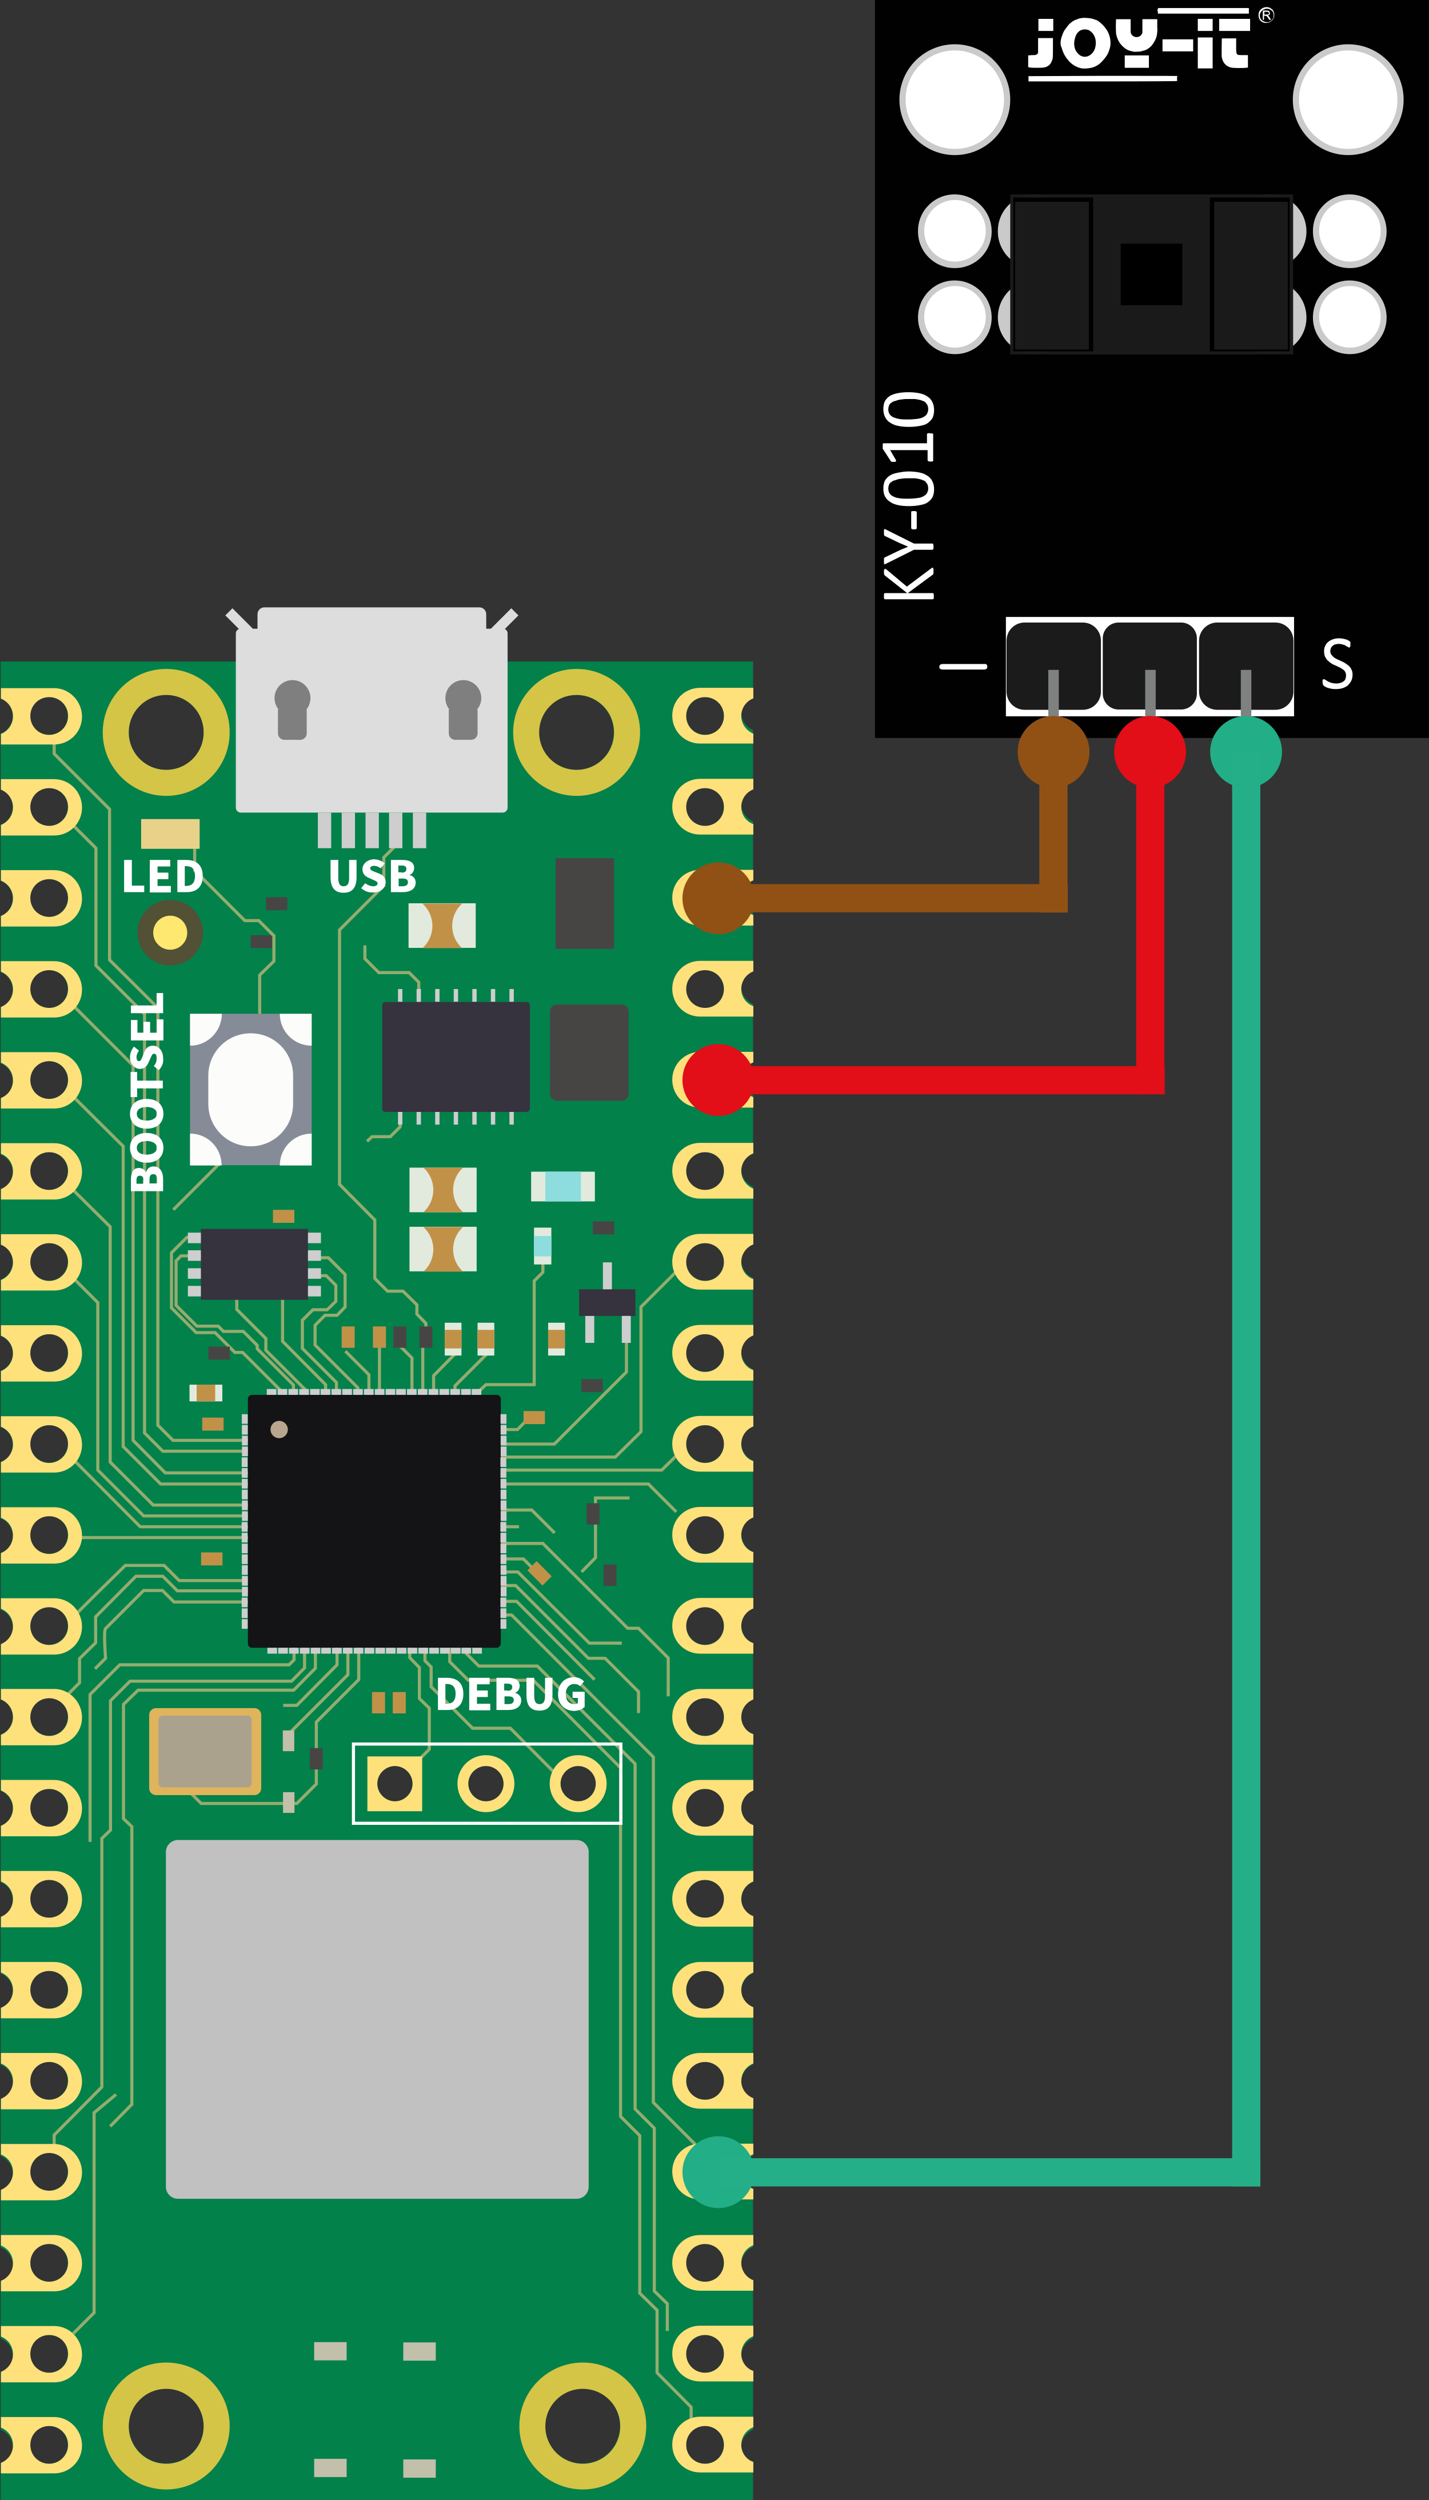 <?xml version="1.0" encoding="utf-8"?>
<!-- Generator: Adobe Illustrator 27.8.0, SVG Export Plug-In . SVG Version: 6.00 Build 0)  -->
<svg version="1.1"
	 id="Ebene_1" xmlns:svg="http://www.w3.org/2000/svg" xmlns:rdf="http://www.w3.org/1999/02/22-rdf-syntax-ns#" xmlns:sodipodi="http://sodipodi.sourceforge.net/DTD/sodipodi-0.dtd" xmlns:dc="http://purl.org/dc/elements/1.1/" xmlns:inkscape="http://www.inkscape.org/namespaces/inkscape" xmlns:cc="http://creativecommons.org/ns#" inkscape:version="0.92.4 (5da689c313, 2019-01-14)"
	 xmlns="http://www.w3.org/2000/svg" xmlns:xlink="http://www.w3.org/1999/xlink" x="0px" y="0px" viewBox="0 0 461.7 807.6"
	 style="enable-background:new 0 0 461.7 807.6;" xml:space="preserve">
<rect x="0" y="0" width="461.7" height="807.6" fill="#333333" stroke="none"/>
<style type="text/css">
	.st0{fill:#02814B;}
	.st1{fill:#D4C547;}
	.st2{fill:#525035;}
	.st3{fill:#FEE86F;}
	.st4{fill:#FFE17B;}
	.st5{fill:#DDDDDD;}
	.st6{fill:#7F7F7F;}
	.st7{fill:#474544;}
	.st8{fill:#E2EADE;}
	.st9{fill:#C29148;}
	.st10{fill:#8DDDDE;}
	.st11{fill:#C1C1C1;}
	.st12{fill:#C2BFAB;}
	.st13{fill:none;stroke:#95AC6E;stroke-miterlimit:10;}
	.st14{fill:#E8D28A;}
	.st15{fill:#CECECE;}
	.st16{fill:#FFFFFF;}
	.st17{fill:#36323E;}
	.st18{fill:#868C97;}
	.st19{fill:#FCFCFA;}
	.st20{fill:#141316;}
	.st21{fill:#B9A68F;}
	.st22{fill:#E0B45B;}
	.st23{fill:#ABA28E;}
	.st24{fill:none;stroke:#FFFFFF;stroke-miterlimit:10;}
	.st25{fill:#010101;}
	.st26{fill:#1B1B1B;}
	.st27{opacity:0.99;fill:#808181;enable-background:new    ;}
	.st28{opacity:0.99;fill:#CDCCCC;enable-background:new    ;}
	.st29{opacity:0.99;fill:#FFFFFF;enable-background:new    ;}
	.st30{opacity:0.99;fill:#1B1B1B;enable-background:new    ;}
	.st31{opacity:0.99;fill:#010101;enable-background:new    ;}
	.st32{enable-background:new    ;}
	.st33{fill:#915114;}
	.st34{fill:#E20E18;}
	.st35{fill:#22AE87;}
	.st36{fill:#25AF88;}
</style>
<g>
	<path class="st0" d="M243.3,225.6v-11.9H0.2v11.9c2.3,0.9,3.9,3.1,3.9,5.7s-1.6,4.8-3.9,5.7V255c2.3,0.9,3.9,3.1,3.9,5.7
		s-1.6,4.8-3.9,5.7v18.1c2.3,0.9,3.9,3.1,3.9,5.7s-1.6,4.8-3.9,5.7v18.1c2.3,0.9,3.9,3.1,3.9,5.7s-1.6,4.8-3.9,5.7v18.1
		c2.3,0.9,3.9,3.1,3.9,5.7s-1.6,4.8-3.9,5.7v18.1c2.3,0.9,3.9,3.1,3.9,5.7s-1.6,4.8-3.9,5.7V402c2.3,0.9,3.9,3.1,3.9,5.7
		s-1.6,4.8-3.9,5.7v18.1c2.3,0.9,3.9,3.1,3.9,5.7s-1.6,4.8-3.9,5.7v18.1c2.3,0.9,3.9,3.1,3.9,5.7s-1.6,4.8-3.9,5.7v18.1
		c2.3,0.9,3.9,3.1,3.9,5.7s-1.6,4.8-3.9,5.7v18.1c2.3,0.9,3.9,3.1,3.9,5.7s-1.6,4.8-3.9,5.7V549c2.3,0.9,3.9,3.1,3.9,5.7
		s-1.6,4.8-3.9,5.7v18.1c2.3,0.9,3.9,3.1,3.9,5.7s-1.6,4.8-3.9,5.7v18.1c2.3,0.9,3.9,3.1,3.9,5.7s-1.6,4.8-3.9,5.7v18.1
		c2.3,0.9,3.9,3.1,3.9,5.7s-1.6,4.8-3.9,5.7v18.1c2.3,0.9,3.9,3.1,3.9,5.7s-1.6,4.8-3.9,5.7v18.1c2.3,0.9,3.9,3.1,3.9,5.7
		s-1.6,4.8-3.9,5.7v18.1c2.3,0.9,3.9,3.1,3.9,5.7s-1.6,4.8-3.9,5.7v18c2.3,0.9,3.9,3.1,3.9,5.7s-1.6,4.8-3.9,5.7v18.1
		c2.3,0.9,3.9,3.1,3.9,5.7s-1.6,4.8-3.9,5.7v11.9h78.5h7.5h11.3h18.5h11.3H146h11.3h4h82v-11.9c-2.2-0.9-3.8-3.1-3.8-5.7
		s1.6-4.8,3.8-5.7v-18.1c-2.2-0.9-3.8-3.1-3.8-5.7s1.6-4.8,3.8-5.7v-18.1c-2.2-0.9-3.8-3.1-3.8-5.7s1.6-4.8,3.8-5.7v-18.1
		c-2.2-0.9-3.8-3.1-3.8-5.7s1.6-4.8,3.8-5.7v-18.1c-2.2-0.9-3.8-3.1-3.8-5.7s1.6-4.8,3.8-5.7v-18.1c-2.2-0.9-3.8-3.1-3.8-5.7
		s1.6-4.8,3.8-5.7v-18.1c-2.2-0.9-3.8-3.1-3.8-5.7s1.6-4.8,3.8-5.7v-18.1c-2.2-0.9-3.8-3.1-3.8-5.7s1.6-4.8,3.8-5.7v-18.1
		c-2.2-0.9-3.8-3.1-3.8-5.7s1.6-4.8,3.8-5.7v-18.1c-2.2-0.9-3.8-3.1-3.8-5.7s1.6-4.8,3.8-5.7v-18.1c-2.2-0.9-3.8-3.1-3.8-5.7
		s1.6-4.8,3.8-5.7v-18.1c-2.2-0.9-3.8-3.1-3.8-5.7s1.6-4.8,3.8-5.7v-18.1c-2.2-0.9-3.8-3.1-3.8-5.7s1.6-4.8,3.8-5.7v-18.1
		c-2.2-0.9-3.8-3.1-3.8-5.7s1.6-4.8,3.8-5.7v-18.1c-2.2-0.9-3.8-3.1-3.8-5.7s1.6-4.8,3.8-5.7v-18.1c-2.2-0.9-3.8-3.1-3.8-5.7
		s1.6-4.8,3.8-5.7v-18.1c-2.2-0.9-3.8-3.1-3.8-5.7s1.6-4.8,3.8-5.7v-18.1c-2.2-0.9-3.8-3.1-3.8-5.7s1.6-4.8,3.8-5.7v-18.1
		c-2.2-0.9-3.8-3.1-3.8-5.7s1.6-4.8,3.8-5.7v-18.1c-2.2-0.9-3.8-3.1-3.8-5.7S241.1,226.5,243.3,225.6z M15.8,795.9
		c-3.4,0-6.1-2.7-6.1-6.1s2.7-6.1,6.1-6.1s6.1,2.7,6.1,6.1S19.2,795.9,15.8,795.9z M15.8,766.5c-3.4,0-6.1-2.7-6.1-6.1
		s2.7-6.1,6.1-6.1s6.1,2.7,6.1,6.1S19.2,766.5,15.8,766.5z M15.8,737.1c-3.4,0-6.1-2.7-6.1-6.1s2.7-6.1,6.1-6.1s6.1,2.7,6.1,6.1
		S19.2,737.1,15.8,737.1z M15.8,707.7c-3.4,0-6.1-2.7-6.1-6.1s2.7-6.1,6.1-6.1s6.1,2.7,6.1,6.1S19.2,707.7,15.8,707.7z M15.8,678.3
		c-3.4,0-6.1-2.7-6.1-6.1s2.7-6.1,6.1-6.1s6.1,2.7,6.1,6.1S19.2,678.3,15.8,678.3z M15.8,648.9c-3.4,0-6.1-2.7-6.1-6.1
		s2.7-6.1,6.1-6.1s6.1,2.7,6.1,6.1S19.2,648.9,15.8,648.9z M15.8,619.5c-3.4,0-6.1-2.7-6.1-6.1s2.7-6.1,6.1-6.1s6.1,2.7,6.1,6.1
		S19.2,619.5,15.8,619.5z M15.8,590.1c-3.4,0-6.1-2.7-6.1-6.1s2.7-6.1,6.1-6.1s6.1,2.7,6.1,6.1S19.2,590.1,15.8,590.1z M15.8,560.7
		c-3.4,0-6.1-2.7-6.1-6.1s2.7-6.1,6.1-6.1s6.1,2.7,6.1,6.1S19.2,560.7,15.8,560.7z M15.8,531.3c-3.4,0-6.1-2.7-6.1-6.1
		s2.7-6.1,6.1-6.1s6.1,2.7,6.1,6.1S19.2,531.3,15.8,531.3z M15.8,501.9c-3.4,0-6.1-2.7-6.1-6.1s2.7-6.1,6.1-6.1s6.1,2.7,6.1,6.1
		S19.2,501.9,15.8,501.9z M15.8,472.5c-3.4,0-6.1-2.7-6.1-6.1s2.7-6.1,6.1-6.1s6.1,2.7,6.1,6.1S19.2,472.5,15.8,472.5z M15.8,443.1
		c-3.4,0-6.1-2.7-6.1-6.1s2.7-6.1,6.1-6.1s6.1,2.7,6.1,6.1S19.2,443.1,15.8,443.1z M15.8,413.7c-3.4,0-6.1-2.7-6.1-6.1
		s2.7-6.1,6.1-6.1s6.1,2.7,6.1,6.1S19.2,413.7,15.8,413.7z M15.8,384.4c-3.4,0-6.1-2.7-6.1-6.1s2.7-6.1,6.1-6.1s6.1,2.7,6.1,6.1
		S19.2,384.4,15.8,384.4z M15.8,355c-3.4,0-6.1-2.7-6.1-6.1s2.7-6.1,6.1-6.1s6.1,2.7,6.1,6.1S19.2,355,15.8,355z M15.8,325.6
		c-3.4,0-6.1-2.7-6.1-6.1s2.7-6.1,6.1-6.1c3.4,0,6.1,2.7,6.1,6.1S19.2,325.6,15.8,325.6z M15.8,296.2c-3.4,0-6.1-2.7-6.1-6.1
		s2.7-6.1,6.1-6.1s6.1,2.7,6.1,6.1S19.2,296.2,15.8,296.2z M15.8,266.8c-3.4,0-6.1-2.7-6.1-6.1s2.7-6.1,6.1-6.1s6.1,2.7,6.1,6.1
		S19.2,266.8,15.8,266.8z M15.8,237.4c-3.4,0-6.1-2.7-6.1-6.1s2.7-6.1,6.1-6.1s6.1,2.7,6.1,6.1S19.2,237.4,15.8,237.4z M53.7,795.8
		c-6.7,0-12.1-5.4-12.1-12.1s5.4-12.1,12.1-12.1c6.7,0,12.1,5.4,12.1,12.1S60.4,795.8,53.7,795.8z M53.7,248.7
		c-6.7,0-12.1-5.4-12.1-12.1c0-6.7,5.4-12.1,12.1-12.1c6.7,0,12.1,5.4,12.1,12.1C65.8,243.3,60.4,248.7,53.7,248.7z M127.6,581.9
		c-3.1,0-5.7-2.6-5.7-5.7s2.6-5.7,5.7-5.7c3.1,0,5.7,2.6,5.7,5.7S130.7,581.9,127.6,581.9z M157,581.9c-3.1,0-5.7-2.6-5.7-5.7
		s2.6-5.7,5.7-5.7c3.1,0,5.7,2.6,5.7,5.7S160.2,581.9,157,581.9z M186.2,224.5c6.7,0,12.1,5.4,12.1,12.1c0,6.7-5.4,12.1-12.1,12.1
		s-12.1-5.4-12.1-12.1C174.1,229.9,179.6,224.5,186.2,224.5z M192.5,576.2c0,3.1-2.6,5.7-5.7,5.7c-3.1,0-5.7-2.6-5.7-5.7
		s2.6-5.7,5.7-5.7C190,570.5,192.5,573.1,192.5,576.2z M188.2,795.8c-6.7,0-12.1-5.4-12.1-12.1s5.4-12.1,12.1-12.1
		s12.1,5.4,12.1,12.1S194.9,795.8,188.2,795.8z M227.8,795.9c-3.4,0-6.1-2.7-6.1-6.1s2.7-6.1,6.1-6.1s6.1,2.7,6.1,6.1
		S231.2,795.9,227.8,795.9z M227.8,766.5c-3.4,0-6.1-2.7-6.1-6.1s2.7-6.1,6.1-6.1s6.1,2.7,6.1,6.1S231.2,766.5,227.8,766.5z
		 M227.8,737.1c-3.4,0-6.1-2.7-6.1-6.1s2.7-6.1,6.1-6.1s6.1,2.7,6.1,6.1S231.2,737.1,227.8,737.1z M227.8,707.7
		c-3.4,0-6.1-2.7-6.1-6.1s2.7-6.1,6.1-6.1s6.1,2.7,6.1,6.1S231.2,707.7,227.8,707.7z M227.8,678.3c-3.4,0-6.1-2.7-6.1-6.1
		s2.7-6.1,6.1-6.1s6.1,2.7,6.1,6.1S231.2,678.3,227.8,678.3z M227.8,648.9c-3.4,0-6.1-2.7-6.1-6.1s2.7-6.1,6.1-6.1s6.1,2.7,6.1,6.1
		S231.2,648.9,227.8,648.9z M227.8,619.5c-3.4,0-6.1-2.7-6.1-6.1s2.7-6.1,6.1-6.1s6.1,2.7,6.1,6.1S231.2,619.5,227.8,619.5z
		 M227.8,590.1c-3.4,0-6.1-2.7-6.1-6.1s2.7-6.1,6.1-6.1s6.1,2.7,6.1,6.1S231.2,590.1,227.8,590.1z M227.8,560.7
		c-3.4,0-6.1-2.7-6.1-6.1s2.7-6.1,6.1-6.1s6.1,2.7,6.1,6.1S231.2,560.7,227.8,560.7z M227.8,531.3c-3.4,0-6.1-2.7-6.1-6.1
		s2.7-6.1,6.1-6.1s6.1,2.7,6.1,6.1S231.2,531.3,227.8,531.3z M227.8,501.9c-3.4,0-6.1-2.7-6.1-6.1s2.7-6.1,6.1-6.1s6.1,2.7,6.1,6.1
		S231.2,501.9,227.8,501.9z M227.8,472.5c-3.4,0-6.1-2.7-6.1-6.1s2.7-6.1,6.1-6.1s6.1,2.7,6.1,6.1S231.2,472.5,227.8,472.5z
		 M227.8,443.1c-3.4,0-6.1-2.7-6.1-6.1s2.7-6.1,6.1-6.1s6.1,2.7,6.1,6.1S231.2,443.1,227.8,443.1z M227.8,413.7
		c-3.4,0-6.1-2.7-6.1-6.1s2.7-6.1,6.1-6.1s6.1,2.7,6.1,6.1S231.2,413.7,227.8,413.7z M227.8,384.4c-3.4,0-6.1-2.7-6.1-6.1
		s2.7-6.1,6.1-6.1s6.1,2.7,6.1,6.1S231.2,384.4,227.8,384.4z M227.8,355c-3.4,0-6.1-2.7-6.1-6.1s2.7-6.1,6.1-6.1s6.1,2.7,6.1,6.1
		S231.2,355,227.8,355z M227.8,325.6c-3.4,0-6.1-2.7-6.1-6.1s2.7-6.1,6.1-6.1s6.1,2.7,6.1,6.1S231.2,325.6,227.8,325.6z
		 M227.8,296.2c-3.4,0-6.1-2.7-6.1-6.1s2.7-6.1,6.1-6.1s6.1,2.7,6.1,6.1S231.2,296.2,227.8,296.2z M227.8,266.8
		c-3.4,0-6.1-2.7-6.1-6.1s2.7-6.1,6.1-6.1s6.1,2.7,6.1,6.1S231.2,266.8,227.8,266.8z M227.8,237.4c-3.4,0-6.1-2.7-6.1-6.1
		s2.7-6.1,6.1-6.1s6.1,2.7,6.1,6.1S231.2,237.4,227.8,237.4z"/>
	<path class="st1" d="M53.7,216.1c-11.3,0-20.5,9.2-20.5,20.5c0,11.3,9.2,20.5,20.5,20.5s20.5-9.2,20.5-20.5
		C74.3,225.3,65.1,216.1,53.7,216.1z M53.7,248.7c-6.7,0-12.1-5.4-12.1-12.1c0-6.7,5.4-12.1,12.1-12.1c6.7,0,12.1,5.4,12.1,12.1
		C65.8,243.3,60.4,248.7,53.7,248.7z"/>
	<path class="st1" d="M186.3,216.1c-11.3,0-20.5,9.2-20.5,20.5c0,11.3,9.2,20.5,20.5,20.5c11.3,0,20.5-9.2,20.5-20.5
		C206.8,225.3,197.6,216.1,186.3,216.1z M186.3,248.7c-6.7,0-12.1-5.4-12.1-12.1c0-6.7,5.4-12.1,12.1-12.1c6.7,0,12.1,5.4,12.1,12.1
		C198.4,243.3,193,248.7,186.3,248.7z"/>
	<path class="st1" d="M53.7,763.2c-11.3,0-20.5,9.2-20.5,20.5s9.2,20.5,20.5,20.5s20.5-9.2,20.5-20.5S65.1,763.2,53.7,763.2z
		 M53.7,795.9c-6.7,0-12.1-5.4-12.1-12.1s5.4-12.1,12.1-12.1c6.7,0,12.1,5.4,12.1,12.1S60.4,795.9,53.7,795.9z"/>
	<path class="st1" d="M188.3,763.2c-11.3,0-20.5,9.2-20.5,20.5s9.2,20.5,20.5,20.5c11.3,0,20.5-9.2,20.5-20.5
		S199.6,763.2,188.3,763.2z M188.3,795.9c-6.7,0-12.1-5.4-12.1-12.1s5.4-12.1,12.1-12.1c6.7,0,12.1,5.4,12.1,12.1
		S195,795.9,188.3,795.9z"/>
	<circle class="st2" cx="55" cy="301.3" r="10.6"/>
	<circle class="st3" cx="55" cy="301.3" r="5.5"/>
	<path class="st4" d="M17.5,281.1H0.3v3.4c2.3,0.9,3.9,3.1,3.9,5.7s-1.6,4.8-3.9,5.7v3.4h17.2c5,0,9-4,9-9v0
		C26.5,285.1,22.4,281.1,17.5,281.1z M15.9,296.2c-3.4,0-6.1-2.7-6.1-6.1s2.7-6.1,6.1-6.1s6.1,2.7,6.1,6.1S19.2,296.2,15.9,296.2z"
		/>
	<path class="st4" d="M17.5,428.1H0.3v3.4c2.3,0.9,3.9,3.1,3.9,5.7s-1.6,4.8-3.9,5.7v3.4h17.2c5,0,9-4,9-9S22.4,428.1,17.5,428.1z
		 M15.9,443.2c-3.4,0-6.1-2.7-6.1-6.1s2.7-6.1,6.1-6.1s6.1,2.7,6.1,6.1S19.2,443.2,15.9,443.2z"/>
	<path class="st4" d="M17.5,575H0.3v3.4c2.3,0.9,3.9,3.1,3.9,5.7s-1.6,4.8-3.9,5.7v3.4h17.2c5,0,9-4,9-9S22.4,575,17.5,575z
		 M15.9,590.1c-3.4,0-6.1-2.7-6.1-6.1s2.7-6.1,6.1-6.1s6.1,2.7,6.1,6.1S19.2,590.1,15.9,590.1z"/>
	<path class="st4" d="M17.5,604.4H0.3v3.4c2.3,0.9,3.9,3.1,3.9,5.7s-1.6,4.8-3.9,5.7v3.4h17.2c5,0,9-4,9-9S22.4,604.4,17.5,604.4z
		 M15.9,619.5c-3.4,0-6.1-2.7-6.1-6.1s2.7-6.1,6.1-6.1s6.1,2.7,6.1,6.1S19.2,619.5,15.9,619.5z"/>
	<path class="st4" d="M17.5,633.8H0.3v3.4c2.3,0.9,3.9,3.1,3.9,5.7s-1.6,4.8-3.9,5.7v3.4h17.2c5,0,9-4,9-9S22.4,633.8,17.5,633.8z
		 M15.9,648.9c-3.4,0-6.1-2.7-6.1-6.1s2.7-6.1,6.1-6.1s6.1,2.7,6.1,6.1S19.2,648.9,15.9,648.9z"/>
	<path class="st4" d="M17.5,663.2H0.3v3.4c2.3,0.9,3.9,3.1,3.9,5.7s-1.6,4.8-3.9,5.7v3.4h17.2c5,0,9-4,9-9S22.4,663.2,17.5,663.2z
		 M15.9,678.3c-3.4,0-6.1-2.7-6.1-6.1s2.7-6.1,6.1-6.1s6.1,2.7,6.1,6.1S19.2,678.3,15.9,678.3z"/>
	<path class="st4" d="M17.5,722H0.3v3.4c2.3,0.9,3.9,3.1,3.9,5.7s-1.6,4.8-3.9,5.7v3.4h17.2c5,0,9-4,9-9v0
		C26.5,726.1,22.4,722,17.5,722z M15.9,737.1c-3.4,0-6.1-2.7-6.1-6.1s2.7-6.1,6.1-6.1s6.1,2.7,6.1,6.1S19.2,737.1,15.9,737.1z"/>
	<path class="st4" d="M17.5,751.4H0.3v3.4c2.3,0.9,3.9,3.1,3.9,5.7s-1.6,4.8-3.9,5.7v3.4h17.2c5,0,9-4,9-9v0
		C26.5,755.5,22.4,751.4,17.5,751.4z M15.9,766.5c-3.4,0-6.1-2.7-6.1-6.1s2.7-6.1,6.1-6.1s6.1,2.7,6.1,6.1S19.2,766.5,15.9,766.5z"
		/>
	<path class="st4" d="M17.5,780.8H0.3v3.4c2.3,0.9,3.9,3.1,3.9,5.7s-1.6,4.8-3.9,5.7v3.4h17.2c5,0,9-4,9-9S22.4,780.8,17.5,780.8z
		 M15.9,795.9c-3.4,0-6.1-2.7-6.1-6.1s2.7-6.1,6.1-6.1s6.1,2.7,6.1,6.1S19.2,795.9,15.9,795.9z"/>
	<path class="st4" d="M239.5,231.3c0-2.6,1.6-4.8,3.9-5.7v-3.4h-17.2c-5,0-9,4-9,9s4,9,9,9h17.2V237
		C241.2,236.1,239.5,233.9,239.5,231.3z M227.8,237.4c-3.4,0-6.1-2.7-6.1-6.1s2.7-6.1,6.1-6.1s6.1,2.7,6.1,6.1
		S231.2,237.4,227.8,237.4z"/>
	<path class="st4" d="M239.5,260.7c0-2.6,1.6-4.8,3.9-5.7v-3.4h-17.2c-5,0-9,4-9,9v0c0,5,4,9,9,9h17.2v-3.4
		C241.2,265.5,239.5,263.3,239.5,260.7z M227.8,266.8c-3.4,0-6.1-2.7-6.1-6.1s2.7-6.1,6.1-6.1s6.1,2.7,6.1,6.1
		S231.2,266.8,227.8,266.8z"/>
	<path class="st4" d="M239.5,290.1c0-2.6,1.6-4.8,3.9-5.7v-3.4h-17.2c-5,0-9,4-9,9v0c0,5,4,9,9,9h17.2v-3.4
		C241.2,294.9,239.5,292.7,239.5,290.1z M227.8,296.2c-3.4,0-6.1-2.7-6.1-6.1s2.7-6.1,6.1-6.1s6.1,2.7,6.1,6.1
		S231.2,296.2,227.8,296.2z"/>
	<path class="st4" d="M239.5,319.5c0-2.6,1.6-4.8,3.9-5.7v-3.4h-17.2c-5,0-9,4-9,9s4,9,9,9h17.2v-3.4
		C241.2,324.3,239.5,322.1,239.5,319.5z M227.8,325.6c-3.4,0-6.1-2.7-6.1-6.1s2.7-6.1,6.1-6.1s6.1,2.7,6.1,6.1
		S231.2,325.6,227.8,325.6z"/>
	<path class="st4" d="M239.5,348.9c0-2.6,1.6-4.8,3.9-5.7v-3.4h-17.2c-5,0-9,4-9,9s4,9,9,9h17.2v-3.4
		C241.2,353.7,239.5,351.5,239.5,348.9z M227.8,355c-3.4,0-6.1-2.7-6.1-6.1s2.7-6.1,6.1-6.1s6.1,2.7,6.1,6.1S231.2,355,227.8,355z"
		/>
	<path class="st4" d="M239.5,378.3c0-2.6,1.6-4.8,3.9-5.7v-3.4h-17.2c-5,0-9,4-9,9s4,9,9,9h17.2V384
		C241.2,383.1,239.5,380.9,239.5,378.3z M227.8,384.4c-3.4,0-6.1-2.7-6.1-6.1s2.7-6.1,6.1-6.1s6.1,2.7,6.1,6.1
		S231.2,384.4,227.8,384.4z"/>
	<path class="st4" d="M239.5,437.1c0-2.6,1.6-4.8,3.9-5.7v-3.4h-17.2c-5,0-9,4-9,9s4,9,9,9h17.2v-3.4
		C241.2,441.9,239.5,439.7,239.5,437.1z M227.8,443.2c-3.4,0-6.1-2.7-6.1-6.1s2.7-6.1,6.1-6.1s6.1,2.7,6.1,6.1
		S231.2,443.2,227.8,443.2z"/>
	<path class="st4" d="M239.5,495.9c0-2.6,1.6-4.8,3.9-5.7v-3.4h-17.2c-5,0-9,4-9,9v0c0,5,4,9,9,9h17.2v-3.4
		C241.2,500.7,239.5,498.5,239.5,495.9z M227.8,502c-3.4,0-6.1-2.7-6.1-6.1s2.7-6.1,6.1-6.1s6.1,2.7,6.1,6.1S231.2,502,227.8,502z"
		/>
	<path class="st4" d="M239.5,525.3c0-2.6,1.6-4.8,3.9-5.7v-3.4h-17.2c-5,0-9,4-9,9v0c0,5,4,9,9,9h17.2v-3.4
		C241.2,530.1,239.5,527.9,239.5,525.3z M227.8,531.4c-3.4,0-6.1-2.7-6.1-6.1s2.7-6.1,6.1-6.1s6.1,2.7,6.1,6.1
		S231.2,531.4,227.8,531.4z"/>
	<path class="st4" d="M239.5,554.7c0-2.6,1.6-4.8,3.9-5.7v-3.4h-17.2c-5,0-9,4-9,9s4,9,9,9h17.2v-3.4
		C241.2,559.5,239.5,557.3,239.5,554.7z M227.8,560.8c-3.4,0-6.1-2.7-6.1-6.1s2.7-6.1,6.1-6.1s6.1,2.7,6.1,6.1
		S231.2,560.8,227.8,560.8z"/>
	<path class="st4" d="M239.5,584.1c0-2.6,1.6-4.8,3.9-5.7V575h-17.2c-5,0-9,4-9,9s4,9,9,9h17.2v-3.4
		C241.2,588.8,239.5,586.6,239.5,584.1z M227.8,590.1c-3.4,0-6.1-2.7-6.1-6.1s2.7-6.1,6.1-6.1s6.1,2.7,6.1,6.1
		S231.2,590.1,227.8,590.1z"/>
	<path class="st4" d="M239.5,613.5c0-2.6,1.6-4.8,3.9-5.7v-3.4h-17.2c-5,0-9,4-9,9s4,9,9,9h17.2v-3.4
		C241.2,618.2,239.5,616,239.5,613.5z M227.8,619.5c-3.4,0-6.1-2.7-6.1-6.1s2.7-6.1,6.1-6.1s6.1,2.7,6.1,6.1
		S231.2,619.5,227.8,619.5z"/>
	<path class="st4" d="M239.5,642.9c0-2.6,1.6-4.8,3.9-5.7v-3.4h-17.2c-5,0-9,4-9,9s4,9,9,9h17.2v-3.4
		C241.2,647.6,239.5,645.4,239.5,642.9z M227.8,648.9c-3.4,0-6.1-2.7-6.1-6.1s2.7-6.1,6.1-6.1s6.1,2.7,6.1,6.1
		S231.2,648.9,227.8,648.9z"/>
	<path class="st4" d="M239.5,672.3c0-2.6,1.6-4.8,3.9-5.7v-3.4h-17.2c-5,0-9,4-9,9s4,9,9,9h17.2v-3.4
		C241.2,677,239.5,674.8,239.5,672.3z M227.8,678.3c-3.4,0-6.1-2.7-6.1-6.1s2.7-6.1,6.1-6.1s6.1,2.7,6.1,6.1
		S231.2,678.3,227.8,678.3z"/>
	<path class="st4" d="M239.5,731c0-2.6,1.6-4.8,3.9-5.7V722h-17.2c-5,0-9,4-9,9v0c0,5,4,9,9,9h17.2v-3.4
		C241.2,735.8,239.5,733.6,239.5,731z M227.8,737.1c-3.4,0-6.1-2.7-6.1-6.1s2.7-6.1,6.1-6.1s6.1,2.7,6.1,6.1
		S231.2,737.1,227.8,737.1z"/>
	<path class="st4" d="M239.5,760.4c0-2.6,1.6-4.8,3.9-5.7v-3.4h-17.2c-5,0-9,4-9,9v0c0,5,4,9,9,9h17.2v-3.4
		C241.2,765.2,239.5,763,239.5,760.4z M227.8,766.5c-3.4,0-6.1-2.7-6.1-6.1s2.7-6.1,6.1-6.1s6.1,2.7,6.1,6.1
		S231.2,766.5,227.8,766.5z"/>
	<path class="st5" d="M163.1,203.2l4.4-4.4l-2.3-2.3l-6.6,6.6h-1.5v-4.7c0-1.2-1-2.2-2.2-2.2H85.4c-1.2,0-2.2,1-2.2,2.2v4.7h-1.5
		l-6.6-6.6l-2.3,2.3l4.4,4.4c-0.6,0.2-1,0.8-1,1.4v56.3c0,0.9,0.7,1.6,1.6,1.6h84.6c0.9,0,1.6-0.7,1.6-1.6v-56.3
		C164,204,163.6,203.4,163.1,203.2z"/>
	<g>
		<path class="st6" d="M100.3,225.5c0-3.2-2.6-5.8-5.8-5.8s-5.8,2.6-5.8,5.8c0,1.4,0.5,2.7,1.3,3.7h-0.2v7.7c0,1.2,1,2.1,2.1,2.1H97
			c1.2,0,2.1-1,2.1-2.1v-7.7H99C99.8,228.2,100.3,226.9,100.3,225.5z"/>
		<path class="st6" d="M155.5,225.5c0-3.2-2.6-5.8-5.8-5.8s-5.8,2.6-5.8,5.8c0,1.4,0.5,2.7,1.3,3.7H145v7.7c0,1.2,1,2.1,2.1,2.1h5.1
			c1.2,0,2.1-1,2.1-2.1v-7.7h-0.2C155,228.2,155.5,226.9,155.5,225.5z"/>
	</g>
	<path class="st7" d="M200.9,355.6h-21c-1.2,0-2.2-1-2.2-2.2v-26.7c0-1.2,1-2.2,2.2-2.2h21c1.2,0,2.2,1,2.2,2.2v26.7
		C203,354.7,202.1,355.6,200.9,355.6z"/>
	<g>
		<rect x="132" y="291.8" class="st8" width="21.7" height="14.4"/>
		<path class="st9" d="M149.3,306.3c-2-1.8-3.2-4.4-3.2-7.2s1.2-5.4,3.2-7.2h-12.8c2,1.8,3.2,4.4,3.2,7.2s-1.2,5.4-3.2,7.2H149.3z"
			/>
	</g>
	<g>
		<rect x="132.3" y="377.2" class="st8" width="21.7" height="14.4"/>
		<path class="st9" d="M149.6,391.6c-2-1.8-3.2-4.4-3.2-7.2s1.2-5.4,3.2-7.2h-12.8c2,1.8,3.2,4.4,3.2,7.2s-1.2,5.4-3.2,7.2H149.6z"
			/>
	</g>
	<g>
		<rect x="132.3" y="396.3" class="st8" width="21.7" height="14.4"/>
		<path class="st9" d="M149.6,410.8c-2-1.8-3.2-4.4-3.2-7.2s1.2-5.4,3.2-7.2h-12.8c2,1.8,3.2,4.4,3.2,7.2s-1.2,5.4-3.2,7.2H149.6z"
			/>
	</g>
	<g>
		
			<rect x="63.8" y="444.7" transform="matrix(6.123234e-17 -1 1 6.123234e-17 -383.472 516.508)" class="st8" width="5.4" height="10.6"/>
		
			<rect x="63.8" y="447" transform="matrix(6.123234e-17 -1 1 6.123234e-17 -383.472 516.508)" class="st9" width="5.4" height="6"/>
	</g>
	<g>
		<rect x="177.1" y="427.3" class="st8" width="5.4" height="10.6"/>
		<rect x="177.1" y="429.6" class="st9" width="5.4" height="6"/>
	</g>
	<rect x="179.5" y="277.2" class="st7" width="18.9" height="29.3"/>
	<g>
		<rect x="171.6" y="378.5" class="st8" width="20.6" height="9.6"/>
		<rect x="176.2" y="378.5" class="st10" width="11.5" height="9.6"/>
	</g>
	<rect x="120.2" y="546.6" class="st9" width="4.2" height="6.9"/>
	<rect x="126.9" y="546.6" class="st9" width="4.2" height="6.9"/>
	
		<rect x="66.6" y="456.6" transform="matrix(6.123234e-17 -1 1 6.123234e-17 -391.269 528.751)" class="st9" width="4.2" height="6.9"/>
	
		<rect x="89.5" y="389.4" transform="matrix(6.123234e-17 -1 1 6.123234e-17 -301.204 484.528)" class="st9" width="4.2" height="6.9"/>
	
		<rect x="66.3" y="500.2" transform="matrix(6.123234e-17 -1 1 6.123234e-17 -435.223 571.993)" class="st9" width="4.2" height="6.9"/>
	<rect x="195" y="505.4" class="st7" width="4.2" height="6.9"/>
	
		<rect x="189.2" y="444.1" transform="matrix(6.123234e-17 -1 1 6.123234e-17 -256.252 638.904)" class="st7" width="4.2" height="6.9"/>
	
		<rect x="87.2" y="288.5" transform="matrix(6.123234e-17 -1 1 6.123234e-17 -202.571 381.233)" class="st7" width="4.2" height="6.9"/>
	
		<rect x="82.3" y="300.7" transform="matrix(6.123234e-17 -1 1 6.123234e-17 -219.686 388.593)" class="st7" width="4.2" height="6.9"/>
	
		<rect x="192.8" y="393.2" transform="matrix(6.123234e-17 -1 1 6.123234e-17 -201.643 591.557)" class="st7" width="4.2" height="6.9"/>
	<path class="st11" d="M186.3,710.3H57.5c-2.1,0-3.9-1.7-3.9-3.9V598.3c0-2.1,1.7-3.9,3.9-3.9h128.8c2.1,0,3.9,1.7,3.9,3.9v108.1
		C190.2,708.5,188.5,710.3,186.3,710.3z"/>
	<rect x="101.5" y="756.6" class="st12" width="10.5" height="5.9"/>
	<rect x="130.3" y="756.7" class="st12" width="10.5" height="5.9"/>
	<rect x="101.5" y="794.3" class="st12" width="10.5" height="5.9"/>
	<rect x="130.3" y="794.5" class="st12" width="10.5" height="5.9"/>
	<polyline class="st13" points="17.5,239.1 17.5,243.5 35.4,261.4 35.4,310.1 51,325.6 51,460.4 55.9,465.3 91.2,465.3 	"/>
	<polyline class="st13" points="22.9,265.9 31,274 31,311.9 46.7,327.6 46.7,462.9 52.6,468.8 91,468.8 	"/>
	<polyline class="st13" points="23.2,324.4 43,344.2 43,465.3 53.4,475.8 95,475.8 	"/>
	<polyline class="st13" points="23.2,353.8 39.8,370.3 39.8,467.3 51.9,479.4 95.1,479.4 	"/>
	<polyline class="st13" points="23.2,384 35.6,396.3 35.6,472.3 49.5,486.2 93.4,486.2 	"/>
	<polyline class="st13" points="22.9,412.1 31.6,420.8 31.6,474.9 46.4,489.7 96.1,489.7 	"/>
	<polyline class="st13" points="22.9,470.7 45.3,493.2 102.7,493.2 	"/>
	<line class="st13" x1="23.7" y1="496.7" x2="98.8" y2="496.7"/>
	<path class="st13" d="M23.2,523c0.1-0.6,17.3-17.3,17.3-17.3H53l4.9,4.9h45.7"/>
	<polyline class="st13" points="20.4,548.9 25.7,543.6 25.7,535.8 30.9,530.7 30.9,522.3 43.9,509.2 52.6,509.2 57.3,513.9 
		95.3,513.9 	"/>
	<path class="st13" d="M30.7,539.1l3.4-3.4c0,0-0.7-8.9,0-9.6c0.7-0.7,6-6,6-6l6.3-6.3h6.1l3.7,3.7h35.1"/>
	<polyline class="st13" points="29.1,595 29.1,547.4 38.7,537.8 93.4,537.8 95,536.2 95,526.5 	"/>
	<polyline class="st13" points="17.5,693.3 17.5,689.7 32.9,674.2 32.9,593.9 35.7,591.2 35.7,549.4 42,543.1 94.2,543.1 
		98.4,538.8 98.4,531.5 	"/>
	<path class="st13" d="M35.7,576.8"/>
	<path class="st13" d="M35.7,592.1"/>
	<polyline class="st13" points="23.6,753.9 30.4,747.1 30.4,682.5 37.5,676.6 	"/>
	<polyline class="st13" points="35.6,686.9 42.6,679.8 42.6,590.1 39.9,587.5 39.9,550.6 44.6,546 94.9,546 101.9,538.9 
		101.9,522.4 	"/>
	<polyline class="st13" points="108.9,529.1 108.9,537.8 95.9,550.9 91.5,550.9 	"/>
	<polyline class="st13" points="93.9,559.5 112.4,541 112.4,525.6 	"/>
	<polyline class="st13" points="115.9,530.9 115.9,542.6 102.2,556.3 102.2,576.3 95.9,582.6 65,582.6 55.5,573.1 	"/>
	<polyline class="st13" points="133.9,569.9 138.7,565.1 138.7,551.8 135.5,548.7 135.5,538.7 132.4,535.5 132.4,524.6 	"/>
	<polyline class="st13" points="137.3,528.6 137.3,536.5 139.3,538.5 139.3,544.9 152.7,558.3 164.9,558.3 179.1,572.6 	"/>
	<polyline class="st13" points="145.3,526.5 145.3,536.8 151.3,542.8 172.3,542.8 200.5,571.1 200.5,683.7 206.7,689.9 206.7,740.8 
		212.3,746.3 212.3,766.5 223.3,777.6 223.3,782.9 	"/>
	<polyline class="st13" points="150.7,526.9 150.7,534.2 154.7,538.2 173.6,538.2 205.2,569.8 205.2,681.3 211.4,687.5 211.4,740.1 
		215.6,744.2 215.6,753 	"/>
	<polyline class="st13" points="157.5,521.7 165.3,521.7 211.1,567.6 211.1,679.2 227.2,695.3 	"/>
	<polyline class="st13" points="157.5,517.3 166.9,517.3 192.1,542.6 	"/>
	<polyline class="st13" points="158.6,512.2 166.6,512.2 190.1,535.7 195.5,535.7 206.3,546.5 206.3,553.4 	"/>
	<polyline class="st13" points="158.2,507.8 167.3,507.8 190.4,530.8 200.9,530.8 	"/>
	<polyline class="st13" points="158.2,503.6 169.1,503.6 174.1,508.6 	"/>
	<polyline class="st13" points="158.2,498.6 175.4,498.6 202.8,526 206.3,526 215.9,535.6 215.9,548 	"/>
	<line class="st13" x1="158.6" y1="493.2" x2="167.7" y2="493.2"/>
	<polyline class="st13" points="156.4,487.8 171.8,487.8 179.2,495.2 	"/>
	<polyline class="st13" points="187.9,507.8 192.4,503.2 192.4,483.9 203.4,483.9 	"/>
	<polyline class="st13" points="158.6,479.4 209.5,479.4 218.5,488.4 	"/>
	<polyline class="st13" points="158.2,474.9 213.8,474.9 220.3,468.5 	"/>
	<polyline class="st13" points="157.5,470.7 198.8,470.7 207.1,462.5 207.1,422.2 219.6,409.7 	"/>
	<polyline class="st13" points="158.6,466.5 179.1,466.5 202.4,443.2 202.4,420.4 	"/>
	<polyline class="st13" points="159.7,461.8 167.2,461.8 171.8,457.1 	"/>
	<path class="st13" d="M147.8,456.5c-0.2-0.3,9.2-9.2,9.2-9.2h15.6v-33.5l2.8-2.8v-7.7"/>
	<path class="st13" d="M147,454.2c0-0.2,0-6.5,0-6.5l10.3-10.3"/>
	<polyline class="st13" points="140.1,455.2 140.1,444.4 147.4,437 	"/>
	<line class="st13" x1="136.6" y1="452.2" x2="136.6" y2="434.6"/>
	<path class="st13" d="M133.1,453.9c0-0.6,0-15.2,0-15.2l-4.2-4.2"/>
	<path class="st13" d="M122.6,453.5c0-0.6,0-20.7,0-20.7"/>
	<path class="st13" d="M119.2,455.2c0-0.3,0-11.1,0-11.1l-7.6-7.6"/>
	<polyline class="st13" points="115.6,454.7 115.6,448.3 101.8,434.5 101.8,428.1 105,424.9 108.9,424.9 111.5,422.2 111.5,411.7 
		106.1,406.3 100,406.3 	"/>
	<polyline class="st13" points="99.8,412.1 105.4,412.1 108.5,415.2 108.5,420.4 105.7,423.1 101.1,423.1 97.7,426.5 97.7,435.6 
		108.7,446.6 108.7,453.3 	"/>
	<polyline class="st13" points="91.3,416.6 91.3,433.3 105.2,447.3 105.2,456.8 	"/>
	<polyline class="st13" points="76.5,415.8 76.5,423 85.9,432.4 85.9,436.2 99,449.3 99,458.4 	"/>
	<path class="st13" d="M94.8,452.4c0-0.1,0-5,0-5l-11.7-11.7v-1.1l-4.5-4.5h-6.4l-1.7-1.7h-6.9l-6.7-6.7v-14.4l1.6-1.6h8.8"/>
	<polyline class="st13" points="69.1,399.7 60.4,399.7 55.4,404.7 55.4,422.5 63.4,430.5 69.5,430.5 75.9,436.9 78.4,436.9 
		92.5,451 	"/>
	<line class="st13" x1="73.8" y1="373" x2="56" y2="390.8"/>
	<polyline class="st13" points="137.6,433.6 137.6,427.5 134.7,424.5 134.7,421.5 130.2,417.1 125.2,417.1 121.1,413 121.1,394.1 
		109.7,382.6 109.7,300.4 124,286.1 124,277 127.7,273.3 	"/>
	<path class="st13" d="M135.3,326.3c0-0.6,0-9,0-9l-3.1-3.1h-9.8l-4.5-4.5v-4.3"/>
	<polyline class="st13" points="129.3,358.7 129.3,364 126.1,367.2 120.2,367.2 118.6,368.7 	"/>
	<polyline class="st13" points="62.9,271.8 62.9,281.2 79.1,297.4 83.6,297.4 88.5,302.3 88.5,310.5 83.9,315 83.9,328.5 	"/>
	<rect x="45.6" y="264.6" class="st14" width="18.9" height="9.6"/>
	<g>
		<rect x="102.7" y="262.5" class="st15" width="4.3" height="11.5"/>
		<rect x="110.4" y="262.5" class="st15" width="4.3" height="11.5"/>
		<rect x="118.1" y="262.5" class="st15" width="4.3" height="11.5"/>
		<rect x="125.7" y="262.5" class="st15" width="4.3" height="11.5"/>
		<rect x="133.4" y="262.5" class="st15" width="4.3" height="11.5"/>
	</g>
	<g>
		<path class="st16" d="M106.8,283.3v-5.5h2.5v5.8c0,2,0.6,2.7,1.7,2.7c1.2,0,1.8-0.7,1.8-2.7v-5.8h2.4v5.5c0,3.5-1.4,5.1-4.2,5.1
			S106.8,286.8,106.8,283.3z"/>
		<path class="st16" d="M116.7,286.9l1.3-1.6c0.7,0.6,1.7,1,2.6,1c0.9,0,1.4-0.4,1.4-0.9c0-0.6-0.6-0.8-1.5-1.2l-1.3-0.6
			c-1.1-0.4-2.1-1.3-2.1-2.8c0-1.7,1.6-3.2,3.8-3.2c1.2,0,2.5,0.5,3.4,1.3l-1.3,1.6c-0.7-0.5-1.4-0.8-2.1-0.8
			c-0.8,0-1.3,0.3-1.3,0.8c0,0.6,0.7,0.8,1.6,1.2l1.3,0.5c1.3,0.5,2.1,1.4,2.1,2.8c0,1.7-1.5,3.3-4,3.3
			C119.1,288.4,117.8,287.9,116.7,286.9z"/>
		<path class="st16" d="M126.3,277.8h3.6c2.2,0,3.9,0.6,3.9,2.6c0,0.9-0.5,1.9-1.4,2.2v0.1c1.1,0.3,1.9,1.1,1.9,2.4
			c0,2.1-1.8,3.1-4.1,3.1h-3.9V277.8z M129.8,281.9c1.1,0,1.5-0.5,1.5-1.2c0-0.8-0.5-1.1-1.5-1.1h-1.1v2.2H129.8z M130,286.3
			c1.2,0,1.8-0.4,1.8-1.3s-0.6-1.2-1.8-1.2h-1.2v2.5H130z"/>
	</g>
	<path class="st17" d="M170.2,359.2h-45.7c-0.5,0-1-0.4-1-1v-33.5c0-0.5,0.4-1,1-1h45.7c0.5,0,1,0.4,1,1v33.5
		C171.1,358.7,170.7,359.2,170.2,359.2z"/>
	<g>
		<rect x="128.6" y="319.5" class="st15" width="1.4" height="4.1"/>
		<rect x="134.6" y="319.5" class="st15" width="1.4" height="4.1"/>
		<rect x="140.6" y="319.5" class="st15" width="1.4" height="4.1"/>
		<rect x="146.6" y="319.5" class="st15" width="1.4" height="4.1"/>
		<rect x="152.6" y="319.5" class="st15" width="1.4" height="4.1"/>
		<rect x="158.6" y="319.5" class="st15" width="1.4" height="4.1"/>
		<rect x="164.6" y="319.5" class="st15" width="1.4" height="4.1"/>
	</g>
	<g>
		<rect x="128.6" y="359.2" class="st15" width="1.4" height="4.1"/>
		<rect x="134.6" y="359.2" class="st15" width="1.4" height="4.1"/>
		<rect x="140.6" y="359.2" class="st15" width="1.4" height="4.1"/>
		<rect x="146.6" y="359.2" class="st15" width="1.4" height="4.1"/>
		<rect x="152.6" y="359.2" class="st15" width="1.4" height="4.1"/>
		<rect x="158.6" y="359.2" class="st15" width="1.4" height="4.1"/>
		<rect x="164.6" y="359.2" class="st15" width="1.4" height="4.1"/>
	</g>
	<g>
		<rect x="61.4" y="327.5" class="st18" width="39.3" height="48.9"/>
		<path class="st19" d="M81,370.3L81,370.3c-7.6,0-13.7-6.1-13.7-13.7v-9.1c0-7.6,6.1-13.7,13.7-13.7h0c7.6,0,13.7,6.1,13.7,13.7
			v9.1C94.7,364.1,88.6,370.3,81,370.3z"/>
		<path class="st19" d="M61.4,337.8L61.4,337.8l0-10.3h10.3l0,0C71.6,333.2,67.1,337.8,61.4,337.8z"/>
		<path class="st19" d="M71.6,376.5H61.4v-10.3h0C67.1,366.2,71.6,370.8,71.6,376.5L71.6,376.5z"/>
		<path class="st19" d="M100.7,337.8L100.7,337.8c-5.7,0-10.3-4.6-10.3-10.3l0,0h10.3V337.8z"/>
		<path class="st19" d="M100.7,376.5H90.4v0c0-5.7,4.6-10.3,10.3-10.3h0V376.5z"/>
	</g>
	<g>
		<rect x="64.9" y="397" class="st17" width="34.6" height="22.9"/>
		<g>
			<rect x="60.7" y="398.2" class="st15" width="4.2" height="3.4"/>
			<rect x="60.7" y="403.9" class="st15" width="4.2" height="3.4"/>
			<rect x="60.7" y="409.7" class="st15" width="4.2" height="3.4"/>
			<rect x="60.7" y="415.4" class="st15" width="4.2" height="3.4"/>
		</g>
		<g>
			<rect x="99.5" y="398.2" class="st15" width="4.2" height="3.4"/>
			<rect x="99.5" y="403.9" class="st15" width="4.2" height="3.4"/>
			<rect x="99.5" y="409.7" class="st15" width="4.2" height="3.4"/>
			<rect x="99.5" y="415.4" class="st15" width="4.2" height="3.4"/>
		</g>
	</g>
	<rect x="135.5" y="428.5" class="st7" width="4.2" height="6.9"/>
	<g>
		<path class="st20" d="M160.4,532.3H81.4c-0.7,0-1.3-0.6-1.3-1.3v-79.1c0-0.7,0.6-1.3,1.3-1.3h79.1c0.7,0,1.3,0.6,1.3,1.3V531
			C161.7,531.7,161.1,532.3,160.4,532.3z"/>
		<g>
			<rect x="86.2" y="448.7" class="st15" width="3.1" height="1.9"/>
			<rect x="89.7" y="448.7" class="st15" width="3.1" height="1.9"/>
			<rect x="93.2" y="448.7" class="st15" width="3.1" height="1.9"/>
			<rect x="96.7" y="448.7" class="st15" width="3.1" height="1.9"/>
			<rect x="100.2" y="448.7" class="st15" width="3.1" height="1.9"/>
			<rect x="103.6" y="448.7" class="st15" width="3.1" height="1.9"/>
			<rect x="107.1" y="448.7" class="st15" width="3.1" height="1.9"/>
			<rect x="114.1" y="448.7" class="st15" width="3.1" height="1.9"/>
			<rect x="121.1" y="448.7" class="st15" width="3.1" height="1.9"/>
			<rect x="128" y="448.7" class="st15" width="3.1" height="1.9"/>
			<rect x="138.5" y="448.7" class="st15" width="3.1" height="1.9"/>
			<rect x="142" y="448.7" class="st15" width="3.1" height="1.9"/>
			<rect x="149" y="448.7" class="st15" width="3.1" height="1.9"/>
			<rect x="110.6" y="448.7" class="st15" width="3.1" height="1.9"/>
			<rect x="117.6" y="448.7" class="st15" width="3.1" height="1.9"/>
			<rect x="124.6" y="448.7" class="st15" width="3.1" height="1.9"/>
			<rect x="131.5" y="448.7" class="st15" width="3.1" height="1.9"/>
			<rect x="135" y="448.7" class="st15" width="3.1" height="1.9"/>
			<rect x="145.5" y="448.7" class="st15" width="3.1" height="1.9"/>
			<rect x="152.4" y="448.7" class="st15" width="3.1" height="1.9"/>
		</g>
		<g>
			<rect x="86.4" y="532.3" class="st15" width="3.1" height="1.9"/>
			<rect x="89.9" y="532.3" class="st15" width="3.1" height="1.9"/>
			<rect x="93.4" y="532.3" class="st15" width="3.1" height="1.9"/>
			<rect x="96.9" y="532.3" class="st15" width="3.1" height="1.9"/>
			<rect x="100.4" y="532.3" class="st15" width="3.1" height="1.9"/>
			<rect x="103.8" y="532.3" class="st15" width="3.1" height="1.9"/>
			<rect x="107.3" y="532.3" class="st15" width="3.1" height="1.9"/>
			<rect x="114.3" y="532.3" class="st15" width="3.1" height="1.9"/>
			<rect x="121.3" y="532.3" class="st15" width="3.1" height="1.9"/>
			<rect x="128.2" y="532.3" class="st15" width="3.1" height="1.9"/>
			<rect x="138.7" y="532.3" class="st15" width="3.1" height="1.9"/>
			<rect x="142.2" y="532.3" class="st15" width="3.1" height="1.9"/>
			<rect x="149.1" y="532.3" class="st15" width="3.1" height="1.9"/>
			<rect x="110.8" y="532.3" class="st15" width="3.1" height="1.9"/>
			<rect x="117.8" y="532.3" class="st15" width="3.1" height="1.9"/>
			<rect x="124.7" y="532.3" class="st15" width="3.1" height="1.9"/>
			<rect x="131.7" y="532.3" class="st15" width="3.1" height="1.9"/>
			<rect x="135.2" y="532.3" class="st15" width="3.1" height="1.9"/>
			<rect x="145.7" y="532.3" class="st15" width="3.1" height="1.9"/>
			<rect x="152.6" y="532.3" class="st15" width="3.1" height="1.9"/>
		</g>
		<g>
			
				<rect x="77.5" y="523.6" transform="matrix(6.123234e-17 -1 1 6.123234e-17 -445.483 603.664)" class="st15" width="3.1" height="1.9"/>
			
				<rect x="77.5" y="520.1" transform="matrix(6.123234e-17 -1 1 6.123234e-17 -441.998 600.179)" class="st15" width="3.1" height="1.9"/>
			
				<rect x="77.5" y="516.6" transform="matrix(6.123234e-17 -1 1 6.123234e-17 -438.513 596.693)" class="st15" width="3.1" height="1.9"/>
			
				<rect x="77.5" y="513.2" transform="matrix(6.123234e-17 -1 1 6.123234e-17 -435.028 593.208)" class="st15" width="3.1" height="1.9"/>
			
				<rect x="77.5" y="509.7" transform="matrix(6.123234e-17 -1 1 6.123234e-17 -431.543 589.723)" class="st15" width="3.1" height="1.9"/>
			
				<rect x="77.5" y="506.2" transform="matrix(6.123234e-17 -1 1 6.123234e-17 -428.058 586.238)" class="st15" width="3.1" height="1.9"/>
			
				<rect x="77.5" y="502.7" transform="matrix(6.123234e-17 -1 1 6.123234e-17 -424.573 582.753)" class="st15" width="3.1" height="1.9"/>
			
				<rect x="77.5" y="495.7" transform="matrix(6.123234e-17 -1 1 6.123234e-17 -417.603 575.783)" class="st15" width="3.1" height="1.9"/>
			
				<rect x="77.5" y="488.8" transform="matrix(6.123234e-17 -1 1 6.123234e-17 -410.633 568.813)" class="st15" width="3.1" height="1.9"/>
			
				<rect x="77.5" y="481.8" transform="matrix(6.123234e-17 -1 1 6.123234e-17 -403.663 561.843)" class="st15" width="3.1" height="1.9"/>
			
				<rect x="77.5" y="471.3" transform="matrix(6.123234e-17 -1 1 6.123234e-17 -393.208 551.388)" class="st15" width="3.1" height="1.9"/>
			
				<rect x="77.5" y="467.9" transform="matrix(6.123234e-17 -1 1 6.123234e-17 -389.723 547.903)" class="st15" width="3.1" height="1.9"/>
			
				<rect x="77.5" y="460.9" transform="matrix(6.123234e-17 -1 1 6.123234e-17 -382.753 540.933)" class="st15" width="3.1" height="1.9"/>
			
				<rect x="77.5" y="499.2" transform="matrix(6.123234e-17 -1 1 6.123234e-17 -421.088 579.268)" class="st15" width="3.1" height="1.9"/>
			
				<rect x="77.5" y="492.2" transform="matrix(6.123234e-17 -1 1 6.123234e-17 -414.118 572.298)" class="st15" width="3.1" height="1.9"/>
			
				<rect x="77.5" y="485.3" transform="matrix(6.123234e-17 -1 1 6.123234e-17 -407.148 565.328)" class="st15" width="3.1" height="1.9"/>
			
				<rect x="77.5" y="478.3" transform="matrix(6.123234e-17 -1 1 6.123234e-17 -400.178 558.358)" class="st15" width="3.1" height="1.9"/>
			
				<rect x="77.5" y="474.8" transform="matrix(6.123234e-17 -1 1 6.123234e-17 -396.693 554.873)" class="st15" width="3.1" height="1.9"/>
			
				<rect x="77.5" y="464.4" transform="matrix(6.123234e-17 -1 1 6.123234e-17 -386.238 544.418)" class="st15" width="3.1" height="1.9"/>
			
				<rect x="77.5" y="457.4" transform="matrix(6.123234e-17 -1 1 6.123234e-17 -379.267 537.448)" class="st15" width="3.1" height="1.9"/>
		</g>
		<g>
			
				<rect x="161.1" y="523.6" transform="matrix(6.123234e-17 -1 1 6.123234e-17 -361.893 687.254)" class="st15" width="3.1" height="1.9"/>
			
				<rect x="161.1" y="520.1" transform="matrix(6.123234e-17 -1 1 6.123234e-17 -358.408 683.769)" class="st15" width="3.1" height="1.9"/>
			
				<rect x="161.1" y="516.6" transform="matrix(6.123234e-17 -1 1 6.123234e-17 -354.923 680.283)" class="st15" width="3.1" height="1.9"/>
			
				<rect x="161.1" y="513.2" transform="matrix(6.123234e-17 -1 1 6.123234e-17 -351.438 676.798)" class="st15" width="3.1" height="1.9"/>
			
				<rect x="161.1" y="509.7" transform="matrix(6.123234e-17 -1 1 6.123234e-17 -347.953 673.313)" class="st15" width="3.1" height="1.9"/>
			
				<rect x="161.1" y="506.2" transform="matrix(6.123234e-17 -1 1 6.123234e-17 -344.468 669.828)" class="st15" width="3.1" height="1.9"/>
			
				<rect x="161.1" y="502.7" transform="matrix(6.123234e-17 -1 1 6.123234e-17 -340.983 666.343)" class="st15" width="3.1" height="1.9"/>
			
				<rect x="161.1" y="495.7" transform="matrix(6.123234e-17 -1 1 6.123234e-17 -334.013 659.373)" class="st15" width="3.1" height="1.9"/>
			
				<rect x="161.1" y="488.8" transform="matrix(6.123234e-17 -1 1 6.123234e-17 -327.043 652.403)" class="st15" width="3.1" height="1.9"/>
			
				<rect x="161.1" y="481.8" transform="matrix(6.123234e-17 -1 1 6.123234e-17 -320.073 645.433)" class="st15" width="3.1" height="1.9"/>
			
				<rect x="161.1" y="471.3" transform="matrix(6.123234e-17 -1 1 6.123234e-17 -309.618 634.978)" class="st15" width="3.1" height="1.9"/>
			
				<rect x="161.1" y="467.9" transform="matrix(6.123234e-17 -1 1 6.123234e-17 -306.133 631.493)" class="st15" width="3.1" height="1.9"/>
			
				<rect x="161.1" y="460.9" transform="matrix(6.123234e-17 -1 1 6.123234e-17 -299.163 624.523)" class="st15" width="3.1" height="1.9"/>
			
				<rect x="161.1" y="499.2" transform="matrix(6.123234e-17 -1 1 6.123234e-17 -337.498 662.858)" class="st15" width="3.1" height="1.9"/>
			
				<rect x="161.1" y="492.2" transform="matrix(6.123234e-17 -1 1 6.123234e-17 -330.528 655.888)" class="st15" width="3.1" height="1.9"/>
			
				<rect x="161.1" y="485.3" transform="matrix(6.123234e-17 -1 1 6.123234e-17 -323.558 648.918)" class="st15" width="3.1" height="1.9"/>
			
				<rect x="161.1" y="478.3" transform="matrix(6.123234e-17 -1 1 6.123234e-17 -316.588 641.948)" class="st15" width="3.1" height="1.9"/>
			
				<rect x="161.1" y="474.8" transform="matrix(6.123234e-17 -1 1 6.123234e-17 -313.103 638.463)" class="st15" width="3.1" height="1.9"/>
			
				<rect x="161.1" y="464.4" transform="matrix(6.123234e-17 -1 1 6.123234e-17 -302.648 628.008)" class="st15" width="3.1" height="1.9"/>
			
				<rect x="161.1" y="457.4" transform="matrix(6.123234e-17 -1 1 6.123234e-17 -295.678 621.038)" class="st15" width="3.1" height="1.9"/>
		</g>
		<circle class="st21" cx="90.2" cy="461.8" r="2.8"/>
	</g>
	<rect x="187.1" y="416.5" class="st17" width="18.2" height="8.6"/>
	<rect x="189.1" y="425.1" class="st15" width="2.9" height="8.7"/>
	<rect x="200.9" y="425.1" class="st15" width="2.9" height="8.7"/>
	<rect x="194.8" y="407.8" class="st15" width="2.9" height="8.7"/>
	
		<rect x="170.5" y="454.5" transform="matrix(6.123234e-17 -1 1 6.123234e-17 -285.341 630.535)" class="st9" width="4.2" height="6.9"/>
	<rect x="189.5" y="485.6" class="st7" width="4.2" height="6.9"/>
	
		<rect x="172.3" y="504.8" transform="matrix(0.707 -0.707 0.707 0.707 -308.301 272.225)" class="st9" width="4.2" height="6.9"/>
	<g>
		<path class="st4" d="M157,567c-5.1,0-9.2,4.1-9.2,9.2s4.1,9.2,9.2,9.2s9.2-4.1,9.2-9.2S162.1,567,157,567z M157,581.9
			c-3.1,0-5.7-2.6-5.7-5.7s2.6-5.7,5.7-5.7c3.1,0,5.7,2.6,5.7,5.7S160.2,581.9,157,581.9z"/>
		<path class="st4" d="M118.7,567.4v17.7h17.7v-17.7H118.7z M127.6,581.9c-3.1,0-5.7-2.6-5.7-5.7s2.6-5.7,5.7-5.7
			c3.1,0,5.7,2.6,5.7,5.7S130.7,581.9,127.6,581.9z"/>
		<path class="st4" d="M186.8,567c-5.1,0-9.2,4.1-9.2,9.2s4.1,9.2,9.2,9.2s9.2-4.1,9.2-9.2S191.9,567,186.8,567z M186.8,581.9
			c-3.1,0-5.7-2.6-5.7-5.7s2.6-5.7,5.7-5.7c3.1,0,5.7,2.6,5.7,5.7S190,581.9,186.8,581.9z"/>
	</g>
	<path class="st4" d="M17.5,545.6H0.3v3.4c2.3,0.9,3.9,3.1,3.9,5.7s-1.6,4.8-3.9,5.7v3.4h17.2c5,0,9-4,9-9S22.4,545.6,17.5,545.6z
		 M15.9,560.8c-3.4,0-6.1-2.7-6.1-6.1s2.7-6.1,6.1-6.1s6.1,2.7,6.1,6.1S19.2,560.8,15.9,560.8z"/>
	<path class="st4" d="M17.5,516.3H0.3v3.4c2.3,0.9,3.9,3.1,3.9,5.7s-1.6,4.8-3.9,5.7v3.4h17.2c5,0,9-4,9-9v0
		C26.5,520.3,22.4,516.3,17.5,516.3z M15.9,531.4c-3.4,0-6.1-2.7-6.1-6.1s2.7-6.1,6.1-6.1s6.1,2.7,6.1,6.1S19.2,531.4,15.9,531.4z"
		/>
	<path class="st4" d="M17.5,486.9H0.3v3.4c2.3,0.9,3.9,3.1,3.9,5.7s-1.6,4.8-3.9,5.7v3.4h17.2c5,0,9-4,9-9v0
		C26.5,490.9,22.4,486.9,17.5,486.9z M15.9,502c-3.4,0-6.1-2.7-6.1-6.1s2.7-6.1,6.1-6.1s6.1,2.7,6.1,6.1S19.2,502,15.9,502z"/>
	<path class="st4" d="M17.5,457.5H0.3v3.4c2.3,0.9,3.9,3.1,3.9,5.7s-1.6,4.8-3.9,5.7v3.4h17.2c5,0,9-4,9-9S22.4,457.5,17.5,457.5z
		 M15.9,472.6c-3.4,0-6.1-2.7-6.1-6.1s2.7-6.1,6.1-6.1s6.1,2.7,6.1,6.1S19.2,472.6,15.9,472.6z"/>
	<path class="st4" d="M17.5,398.7H0.3v3.4c2.3,0.9,3.9,3.1,3.9,5.7s-1.6,4.8-3.9,5.7v3.4h17.2c5,0,9-4,9-9S22.4,398.7,17.5,398.7z
		 M15.9,413.8c-3.4,0-6.1-2.7-6.1-6.1s2.7-6.1,6.1-6.1s6.1,2.7,6.1,6.1S19.2,413.8,15.9,413.8z"/>
	<path class="st4" d="M17.5,369.3H0.3v3.4c2.3,0.9,3.9,3.1,3.9,5.7s-1.6,4.8-3.9,5.7v3.4h17.2c5,0,9-4,9-9S22.4,369.3,17.5,369.3z
		 M15.9,384.4c-3.4,0-6.1-2.7-6.1-6.1s2.7-6.1,6.1-6.1s6.1,2.7,6.1,6.1S19.2,384.4,15.9,384.4z"/>
	<path class="st4" d="M17.5,339.9H0.3v3.4c2.3,0.9,3.9,3.1,3.9,5.7s-1.6,4.8-3.9,5.7v3.4h17.2c5,0,9-4,9-9S22.4,339.9,17.5,339.9z
		 M15.9,355c-3.4,0-6.1-2.7-6.1-6.1s2.7-6.1,6.1-6.1s6.1,2.7,6.1,6.1S19.2,355,15.9,355z"/>
	<path class="st4" d="M17.5,310.5H0.3v3.4c2.3,0.9,3.9,3.1,3.9,5.7s-1.6,4.8-3.9,5.7v3.4h17.2c5,0,9-4,9-9S22.4,310.5,17.5,310.5z
		 M15.9,325.6c-3.4,0-6.1-2.7-6.1-6.1s2.7-6.1,6.1-6.1s6.1,2.7,6.1,6.1S19.2,325.6,15.9,325.6z"/>
	<path class="st4" d="M17.5,251.7H0.3v3.4c2.3,0.9,3.9,3.1,3.9,5.7s-1.6,4.8-3.9,5.7v3.4h17.2c5,0,9-4,9-9v0
		C26.5,255.7,22.4,251.7,17.5,251.7z M15.9,266.8c-3.4,0-6.1-2.7-6.1-6.1s2.7-6.1,6.1-6.1s6.1,2.7,6.1,6.1S19.2,266.8,15.9,266.8z"
		/>
	<path class="st4" d="M17.5,222.3H0.3v3.4c2.3,0.9,3.9,3.1,3.9,5.7s-1.6,4.8-3.9,5.7v3.4h17.2c5,0,9-4,9-9S22.4,222.3,17.5,222.3z
		 M15.9,237.4c-3.4,0-6.1-2.7-6.1-6.1s2.7-6.1,6.1-6.1s6.1,2.7,6.1,6.1S19.2,237.4,15.9,237.4z"/>
	<path class="st4" d="M17.5,692.6H0.3v3.4c2.3,0.9,3.9,3.1,3.9,5.7s-1.6,4.8-3.9,5.7v3.4h17.2c5,0,9-4,9-9S22.4,692.6,17.5,692.6z
		 M15.9,707.7c-3.4,0-6.1-2.7-6.1-6.1s2.7-6.1,6.1-6.1s6.1,2.7,6.1,6.1S19.2,707.7,15.9,707.7z"/>
	<path class="st4" d="M239.5,789.8c0-2.6,1.6-4.8,3.9-5.7v-3.4h-17.2c-5,0-9,4-9,9s4,9,9,9h17.2v-3.4
		C241.2,794.6,239.5,792.4,239.5,789.8z M227.8,795.9c-3.4,0-6.1-2.7-6.1-6.1s2.7-6.1,6.1-6.1s6.1,2.7,6.1,6.1
		S231.2,795.9,227.8,795.9z"/>
	<path class="st4" d="M239.5,701.6c0-2.6,1.6-4.8,3.9-5.7v-3.4h-17.2c-5,0-9,4-9,9s4,9,9,9h17.2v-3.4
		C241.2,706.4,239.5,704.2,239.5,701.6z M227.8,707.7c-3.4,0-6.1-2.7-6.1-6.1s2.7-6.1,6.1-6.1s6.1,2.7,6.1,6.1
		S231.2,707.7,227.8,707.7z"/>
	<path class="st4" d="M239.5,466.5c0-2.6,1.6-4.8,3.9-5.7v-3.4h-17.2c-5,0-9,4-9,9s4,9,9,9h17.2v-3.4
		C241.2,471.3,239.5,469.1,239.5,466.5z M227.8,472.6c-3.4,0-6.1-2.7-6.1-6.1s2.7-6.1,6.1-6.1s6.1,2.7,6.1,6.1
		S231.2,472.6,227.8,472.6z"/>
	
		<rect x="90" y="560.5" transform="matrix(6.123234e-17 -1 1 6.123234e-17 -469.124 655.707)" class="st12" width="6.7" height="3.7"/>
	<g>
		<path class="st22" d="M82.2,579.9H50.4c-1.2,0-2.2-1-2.2-2.2V554c0-1.2,1-2.2,2.2-2.2h31.8c1.2,0,2.2,1,2.2,2.2v23.7
			C84.4,578.9,83.4,579.9,82.2,579.9z"/>
		<path class="st23" d="M79.9,577.4H52.6c-0.8,0-1.4-0.6-1.4-1.4v-20.4c0-0.8,0.6-1.4,1.4-1.4h27.3c0.8,0,1.4,0.6,1.4,1.4V576
			C81.3,576.8,80.7,577.4,79.9,577.4z"/>
	</g>
	
		<rect x="90" y="580.5" transform="matrix(6.123234e-17 -1 1 6.123234e-17 -489.058 675.642)" class="st12" width="6.7" height="3.7"/>
	<rect x="100.1" y="564.7" class="st7" width="4.2" height="6.9"/>
	<g>
		<path class="st16" d="M42.3,384.8v-3.6c0-2.2,0.6-3.9,2.6-3.9c0.9,0,1.9,0.5,2.2,1.4h0.1c0.3-1.1,1.1-1.9,2.4-1.9
			c2.1,0,3.1,1.8,3.1,4.1v3.9H42.3z M46.4,381.3c0-1.1-0.5-1.5-1.2-1.5c-0.8,0-1.1,0.5-1.1,1.5v1.1h2.2V381.3z M50.8,381.1
			c0-1.2-0.4-1.8-1.3-1.8s-1.2,0.6-1.2,1.8v1.2h2.5V381.1z"/>
		<path class="st16" d="M47.4,375.6c-3.4,0-5.4-1.9-5.4-4.8s2-4.8,5.4-4.8c3.4,0,5.4,1.9,5.4,4.8S50.8,375.6,47.4,375.6z
			 M47.4,368.6c-2,0-3.2,0.8-3.2,2.2c0,1.4,1.2,2.2,3.2,2.2c2,0,3.3-0.9,3.3-2.2C50.7,369.5,49.4,368.6,47.4,368.6z"/>
		<path class="st16" d="M47.4,364.6c-3.4,0-5.4-1.9-5.4-4.8s2-4.8,5.4-4.8c3.4,0,5.4,1.9,5.4,4.8S50.8,364.6,47.4,364.6z
			 M47.4,357.6c-2,0-3.2,0.8-3.2,2.2c0,1.4,1.2,2.2,3.2,2.2c2,0,3.3-0.9,3.3-2.2C50.7,358.5,49.4,357.6,47.4,357.6z"/>
		<path class="st16" d="M44.3,351.6v2.8h-2.1v-8.1h2.1v2.8h8.3v2.5H44.3z"/>
		<path class="st16" d="M51.3,345.7l-1.6-1.3c0.6-0.7,1-1.7,1-2.6c0-0.9-0.4-1.4-0.9-1.4c-0.6,0-0.8,0.6-1.2,1.5l-0.6,1.3
			c-0.4,1.1-1.3,2.1-2.8,2.1c-1.7,0-3.2-1.6-3.2-3.8c0-1.2,0.5-2.5,1.3-3.4l1.6,1.3c-0.5,0.7-0.8,1.4-0.8,2.1c0,0.8,0.3,1.3,0.8,1.3
			c0.6,0,0.8-0.7,1.2-1.6l0.5-1.3c0.5-1.3,1.4-2.1,2.8-2.1c1.7,0,3.3,1.5,3.3,4C52.9,343.2,52.4,344.6,51.3,345.7z"/>
		<path class="st16" d="M42.3,336.1v-6.6h2.1v4.1h2v-3.5h2.1v3.5h2.2v-4.3h2.1v6.8H42.3z"/>
		<path class="st16" d="M42.3,327.3v-2.5h8.3v-4h2.1v6.5H42.3z"/>
	</g>
	<g>
		<path class="st16" d="M141.4,542h3c3.2,0,5.3,1.6,5.3,5.2c0,3.6-2.1,5.2-5.1,5.2h-3.1V542z M144.3,550.4c1.7,0,2.9-0.8,2.9-3.2
			c0-2.5-1.2-3.2-2.9-3.2h-0.4v6.4H144.3z"/>
		<path class="st16" d="M151.6,542h6.6v2.1h-4.1v2h3.5v2.1h-3.5v2.2h4.3v2.1h-6.8V542z"/>
		<path class="st16" d="M160.4,542h3.6c2.2,0,3.9,0.6,3.9,2.6c0,0.9-0.5,1.9-1.4,2.2v0.1c1.1,0.3,1.9,1.1,1.9,2.4
			c0,2.1-1.8,3.1-4.1,3.1h-3.9V542z M164,546.2c1.1,0,1.5-0.5,1.5-1.2c0-0.8-0.5-1.1-1.5-1.1h-1.1v2.2H164z M164.2,550.5
			c1.2,0,1.8-0.4,1.8-1.3c0-0.9-0.6-1.2-1.8-1.2h-1.2v2.5H164.2z"/>
		<path class="st16" d="M170.1,547.5V542h2.5v5.8c0,2,0.6,2.7,1.7,2.7c1.2,0,1.8-0.7,1.8-2.7V542h2.4v5.5c0,3.5-1.4,5.1-4.2,5.1
			S170.1,551.1,170.1,547.5z"/>
		<path class="st16" d="M180.3,547.3c0-3.5,2.3-5.5,5.1-5.5c1.5,0,2.6,0.6,3.3,1.4l-1.3,1.5c-0.5-0.5-1.1-0.7-1.9-0.7
			c-1.5,0-2.7,1.2-2.7,3.2c0,2.1,0.9,3.3,2.9,3.3c0.4,0,0.8-0.1,1-0.3v-1.7h-1.7v-2h3.9v4.9c-0.7,0.7-2,1.3-3.5,1.3
			C182.6,552.6,180.3,550.8,180.3,547.3z"/>
	</g>
	<rect x="114.2" y="563.4" class="st24" width="86.4" height="25.6"/>
	<g>
		<path class="st16" d="M40.1,277.8h2.5v8.3h4v2.1h-6.5V277.8z"/>
		<path class="st16" d="M48.4,277.8H55v2.1h-4.1v2h3.5v2.1h-3.5v2.2h4.3v2.1h-6.8V277.8z"/>
		<path class="st16" d="M57.2,277.8h3c3.2,0,5.3,1.6,5.3,5.2c0,3.6-2.1,5.2-5.1,5.2h-3.1V277.8z M60.1,286.2c1.7,0,2.9-0.8,2.9-3.2
			c0-2.5-1.2-3.2-2.9-3.2h-0.4v6.4H60.1z"/>
	</g>
	<g>
		<rect x="143.7" y="427.3" class="st8" width="5.4" height="10.6"/>
		<rect x="143.7" y="429.6" class="st9" width="5.4" height="6"/>
	</g>
	<g>
		<rect x="154.3" y="427.3" class="st8" width="5.4" height="10.6"/>
		<rect x="154.3" y="429.6" class="st9" width="5.4" height="6"/>
	</g>
	<rect x="127.1" y="428.5" class="st7" width="4.2" height="6.9"/>
	
		<rect x="68.6" y="433.7" transform="matrix(6.123234e-17 -1 1 6.123234e-17 -366.349 507.821)" class="st7" width="4.2" height="6.9"/>
	<rect x="120.5" y="428.5" class="st9" width="4.2" height="6.9"/>
	<rect x="110.4" y="428.5" class="st9" width="4.2" height="6.9"/>
	<path class="st4" d="M239.5,407.7c0-2.6,1.6-4.8,3.9-5.7v-3.4h-17.2c-5,0-9,4-9,9s4,9,9,9h17.2v-3.4
		C241.2,412.5,239.5,410.3,239.5,407.7z M227.8,413.8c-3.4,0-6.1-2.7-6.1-6.1s2.7-6.1,6.1-6.1s6.1,2.7,6.1,6.1
		S231.2,413.8,227.8,413.8z"/>
	<g>
		
			<rect x="169.4" y="399.8" transform="matrix(-1.836970e-16 1 -1 -1.836970e-16 577.937 227.174)" class="st8" width="11.9" height="5.6"/>
		
			<rect x="172.1" y="399.8" transform="matrix(-1.836970e-16 1 -1 -1.836970e-16 577.937 227.174)" class="st10" width="6.6" height="5.6"/>
	</g>
</g>
<sodipodi:namedview  bordercolor="#666666" borderopacity="1" gridtolerance="10" guidetolerance="10" id="namedview66" inkscape:current-layer="Ebene_1" inkscape:cx="230.83754" inkscape:cy="403.81421" inkscape:pageopacity="0" inkscape:pageshadow="2" inkscape:window-height="1017" inkscape:window-maximized="1" inkscape:window-width="1920" inkscape:window-x="-8" inkscape:window-y="-8" inkscape:zoom="0.29221359" objecttolerance="10" pagecolor="#ffffff" showgrid="false">
	</sodipodi:namedview>
<g id="layer1">
	<rect id="rect815" x="282.7" y="0" class="st25" width="179" height="238.4"/>
	<rect id="rect821" x="325" y="199.3" class="st16" width="93.1" height="32.1"/>
	<path id="rect825" class="st26" d="M331.1,201.1h18.7c3.3,0,5.9,2.6,5.9,5.9v16.4c0,3.3-2.6,5.9-5.9,5.9h-18.7
		c-3.3,0-5.9-2.6-5.9-5.9V207C325.2,203.7,327.8,201.1,331.1,201.1z"/>
	<path id="rect872" class="st26" d="M393.3,201.1H412c3.3,0,5.9,2.6,5.9,5.9v16.4c0,3.3-2.6,5.9-5.9,5.9h-18.7
		c-3.3,0-5.9-2.6-5.9-5.9V207C387.4,203.7,390.1,201.1,393.3,201.1z"/>
	<path id="rect874" class="st26" d="M361.4,201.1h20.2c2.8,0,5.1,2.3,5.1,5.1v17.9c0,2.8-2.3,5.1-5.1,5.1h-20.2
		c-2.8,0-5.1-2.3-5.1-5.1v-17.9C356.3,203.4,358.6,201.1,361.4,201.1z"/>
	<rect id="rect947" x="338.7" y="216.4" class="st27" width="3.4" height="58.8"/>
	<rect id="rect949" x="370" y="216.4" class="st27" width="3.4" height="58.8"/>
	<rect id="rect951" x="400.9" y="216.4" class="st27" width="3.4" height="58.8"/>
	<path id="path31-1" class="st16" d="M333.5,17.8c1.1,0,1.2,0,1.4-0.2c0.1-0.1,0.3-0.2,0.4-0.3c0.1-0.2,0.1-0.3,0.1-2.6l0-2.4l2.4,0
		l2.4,0v3c0,3.3,0,3.6-0.4,4.5c-0.4,1.1-1.3,1.8-2.5,2c-0.7,0.1-1.4,0.1-2.2,0.1c-0.9,0-2,0-2.3-0.1l-0.6-0.1l0-1.9l0-1.9
		L333.5,17.8L333.5,17.8z M356.1,24.5c20.2,0,25.1,0,24.3,0.1l-0.1,0l0.1,0.1c0.1,0,0.1,0.1-0.1,0.1c-0.1,0-0.1,0,0.2,0.1l0.4,0
		l-0.4,0c-0.2,0-0.4,0-0.3,0c0.1,0,0.1,0.1,0.1,0.6c0,0.5,0,0.5,0.2,0.6c0.1,0,0.1,0-0.1,0c-0.2,0-0.3,0-0.3,0.1c0,0-8,0.1-23.9,0.1
		h-23.9v-1.7L356.1,24.5z M337.9,6.1h2.4V10h-4.8V6.1L337.9,6.1z M342.7,13.3c0.1-1,0.5-2,0.9-2.9c0.1-0.2,0.2-0.4,0.3-0.6
		c0.1-0.1,0.2-0.2,0.3-0.4c0.3-0.4,0.6-0.8,0.9-1.2c0,0,0.1-0.1,0.1-0.1c0.3-0.4,0.7-0.7,1.1-1c0.5-0.4,1.1-0.7,1.8-0.9
		c0.9-0.4,1.9-0.5,2.9-0.4c0.6,0,1.1,0.1,1.7,0.2c0.4,0.1,0.8,0.2,1,0.3c0.1,0.1,0.2,0.1,0.4,0.1c0.2,0.1,0.4,0.2,0.6,0.3
		c1.4,1,2.5,2.2,3.3,3.7c0.9,1.9,1.1,4.1,0.3,6c-0.2,0.6-0.5,1.3-0.9,1.8c-0.4,0.6-0.9,1.2-1.4,1.7c-0.9,1-2.1,1.7-3.4,2
		c-1,0.2-2,0.3-3,0.2c-1.2-0.2-2.3-0.7-3.2-1.4c-0.4-0.3-0.7-0.6-1-0.9c-0.1-0.1-0.2-0.3-0.3-0.4c-1-1.1-1.7-2.5-2.1-4
		C342.7,14.9,342.6,14.1,342.7,13.3L342.7,13.3z M347.2,15.3c0.2,0.9,0.7,1.7,1.4,2.3c0.8,0.7,1.8,0.9,2.8,0.6
		c1.3-0.5,2.2-1.6,2.5-3c0.2-0.9,0.2-1.8,0-2.7c-0.3-1-0.8-1.9-1.7-2.5c-0.3-0.2-0.6-0.4-0.9-0.4c-0.7-0.2-1.5-0.1-2.2,0.2
		c-0.7,0.4-1.2,1-1.5,1.7C347.1,12.8,346.9,14.1,347.2,15.3L347.2,15.3z M360.6,6.2c0,0,1.1,0,2.4,0l2.3,0l0,2.1c0,2,0,2.2,0.1,2.5
		c0.4,0.9,1.4,1.4,2.4,1.1c0.5-0.1,0.9-0.5,1.1-0.9l0.2-0.4l0-2.2l0-2.2h4.8l0,2.5c0.1,1,0,2-0.2,3c-0.2,0.9-0.7,1.7-1.2,2.5
		c-0.1,0.1-0.2,0.2-0.3,0.4c-0.3,0.4-0.7,0.7-1.1,1c-0.4,0.3-0.9,0.6-1.4,0.7c-0.1,0-0.4,0.1-0.7,0.2c-0.6,0.2-1.1,0.2-1.7,0.2
		c-0.6,0.1-1.2,0-1.8-0.2c-0.7-0.1-1.3-0.4-1.9-0.8c-0.7-0.5-1.3-1.1-1.8-1.8c-0.6-0.9-1-1.9-1.2-3C360.5,9.3,360.5,7.7,360.6,6.2
		L360.6,6.2z M367.3,17.9h3.9v4h-7.8v-4L367.3,17.9z M374,3.1c0,0,0.1-0.1,0.1-0.2c0-0.2,0-0.2,0.3-0.3c0.2,0,6.8,0,14.7,0l14.4,0
		l0,0.9l0,0.9h-14.6c-8,0-14.7,0-14.7,0c-0.1,0-0.1-0.1-0.1-0.6C373.9,3.3,373.9,3.1,374,3.1L374,3.1z M380.5,12.7h5v3.9h-9.9v-3.9
		L380.5,12.7z M389.4,6.1h2.4V10H387V6.1L389.4,6.1z M389.4,12.1h2.4v10H387v-10L389.4,12.1z M398.9,6.1h5V10h-10V6.1L398.9,6.1z
		 M394.8,12.4c0,0,1.1,0,2.3,0l2.3,0l0,2.3c0,3.2-0.1,3.1,2.3,3.1l1.5,0v4l-0.6,0.1c-1.4,0.1-2.9,0.1-4.3,0c-1-0.1-1.9-0.5-2.6-1.3
		c-0.6-0.7-0.9-1.6-1-2.5C394.7,17.4,394.7,12.4,394.8,12.4L394.8,12.4z M406.7,4.2c0.1-0.4,0.3-0.8,0.6-1.1
		c0.9-0.9,2.4-1.1,3.4-0.3c0.4,0.2,0.7,0.6,0.8,1c0.2,0.3,0.2,0.7,0.2,1c0,0.4,0,0.7-0.2,1.1c-0.4,0.8-1.2,1.4-2.2,1.5
		c-0.8,0.1-1.6-0.2-2.1-0.8C406.7,6,406.5,5.1,406.7,4.2L406.7,4.2z M407.2,5.9c0.3,0.6,0.9,1,1.6,1.2c0.7,0.2,1.5,0,2-0.5
		c0.2-0.2,0.4-0.4,0.5-0.6c0.2-0.3,0.2-0.6,0.2-1c0-0.3,0-0.7-0.2-1c-0.1-0.3-0.3-0.5-0.6-0.7c-0.2-0.2-0.5-0.3-0.7-0.4
		c-1.1-0.3-2.3,0.2-2.8,1.3C406.9,4.7,407,5.3,407.2,5.9L407.2,5.9z M408.9,3.4c0.4,0,0.7,0,1,0.1c0.4,0.3,0.5,0.8,0.3,1.2
		c-0.1,0.1-0.2,0.2-0.4,0.2L409.7,5l0.2,0.2c0.2,0.2,0.3,0.4,0.4,0.6c0.1,0.1,0.2,0.3,0.3,0.4c0.1,0.1,0,0.2-0.2,0.2l-0.3,0
		l-0.4-0.6c-0.4-0.6-0.5-0.7-1-0.7h-0.3v1.3l-0.2,0l-0.2,0l0-1.5l0-1.5L408.9,3.4z M409.1,4.7c0.5,0,0.6,0,0.7-0.1
		c0.4-0.3,0.2-0.7-0.4-0.8c-0.3,0-0.6,0-0.9,0c0,0.1,0,0.3,0,0.5v0.4L409.1,4.7z"/>
	<circle id="path84" class="st28" cx="308.5" cy="32.2" r="17.9"/>
	<circle id="circle86" class="st28" cx="435.6" cy="32.2" r="17.9"/>
	<circle id="path88" class="st29" cx="308.5" cy="32.2" r="15.9"/>
	<circle id="circle90" class="st29" cx="435.6" cy="32.2" r="15.9"/>
	<path id="path73" class="st28" d="M320.4,74.8c0,6.6-5.4,11.9-12,11.8c-6.6,0-11.9-5.4-11.8-12c0-6.6,5.4-11.9,12-11.8
		C315.1,62.9,320.4,68.2,320.4,74.8"/>
	<path id="path75" class="st28" d="M320.4,102.6c0,6.6-5.4,11.9-12,11.8s-11.9-5.4-11.8-12s5.4-11.9,12-11.8
		C315.1,90.7,320.4,96,320.4,102.6"/>
	<path id="path77" class="st28" d="M346.2,74.8c0,6.6-5.4,11.9-12,11.8c-6.6,0-11.9-5.4-11.8-12c0-6.6,5.4-11.9,12-11.8
		C341,62.9,346.2,68.2,346.2,74.8"/>
	<path id="path79" class="st28" d="M346.2,102.6c0,6.6-5.4,11.9-12,11.8s-11.9-5.4-11.8-12s5.4-11.9,12-11.8
		C341,90.7,346.2,96,346.2,102.6"/>
	<path id="path81" class="st28" d="M422.1,74.8c0,6.6-5.4,11.9-12,11.8c-6.6,0-11.9-5.4-11.8-12c0-6.6,5.4-11.9,12-11.8
		C416.9,62.9,422.1,68.2,422.1,74.8"/>
	<path id="path83" class="st28" d="M422.1,102.6c0,6.6-5.4,11.9-12,11.8s-11.9-5.4-11.8-12s5.4-11.9,12-11.8
		C416.9,90.7,422.1,96,422.1,102.6"/>
	<path id="path85" class="st28" d="M448,74.8c0,6.6-5.4,11.9-12,11.8c-6.6,0-11.9-5.4-11.8-12c0-6.6,5.4-11.9,12-11.8
		C442.7,62.9,448,68.2,448,74.8"/>
	<path id="path87" class="st28" d="M448,102.6c0,6.6-5.4,11.9-12,11.8s-11.9-5.4-11.8-12s5.4-11.9,12-11.8
		C442.7,90.7,448,96,448,102.6"/>
	<path id="path89" class="st29" d="M318.5,74.6c0,5.5-4.5,9.9-10,9.9c-5.5,0-9.9-4.5-9.9-10s4.5-9.9,10-9.9
		C314.1,64.6,318.5,69.1,318.5,74.6"/>
	<path id="path91" class="st29" d="M318.5,102.4c0,5.5-4.5,9.9-10,9.9c-5.5,0-9.9-4.5-9.9-10c0-5.5,4.5-9.9,10-9.9
		C314.1,92.4,318.5,96.9,318.5,102.4"/>
	<path id="path93" class="st29" d="M446.1,102.4c0,5.5-4.5,9.9-10,9.9s-9.9-4.5-9.9-10c0-5.5,4.5-9.9,10-9.9
		C441.6,92.4,446.1,96.9,446.1,102.4"/>
	<path id="path95" class="st29" d="M446.1,74.6c0,5.5-4.5,9.9-10,9.9c-5.5,0-9.9-4.5-9.9-10s4.5-9.9,10-9.9
		C441.6,64.6,446.1,69,446.1,74.6"/>
	<rect id="rect97" x="326.4" y="62.8" class="st30" width="91.4" height="51.7"/>
	<rect id="rect99" x="327.4" y="63.8" class="st31" width="25.8" height="49.7"/>
	<rect id="rect101" x="390.9" y="63.8" class="st31" width="25.8" height="49.7"/>
	<rect id="rect103" x="328" y="65.2" class="st30" width="23.8" height="47.7"/>
	<rect id="rect105" x="392.3" y="65.2" class="st30" width="23.8" height="47.7"/>
	<rect id="rect107" x="362.1" y="78.7" class="st31" width="19.9" height="19.9"/>
	<g id="text3788">
		<g class="st32">
			<path class="st16" d="M301.2,183.4c0.1,0,0.1,0,0.2,0c0.1,0,0.1,0.1,0.1,0.2c0,0.1,0.1,0.2,0.1,0.3c0,0.1,0,0.3,0,0.5
				c0,0.3,0,0.5,0,0.7c0,0.2-0.1,0.3-0.1,0.4s-0.1,0.2-0.2,0.2l-8,5.9h8c0.1,0,0.1,0,0.2,0c0.1,0,0.1,0.1,0.1,0.2
				c0,0.1,0.1,0.2,0.1,0.3c0,0.1,0,0.3,0,0.5c0,0.2,0,0.4,0,0.5c0,0.1,0,0.3-0.1,0.3c0,0.1-0.1,0.1-0.1,0.2c-0.1,0-0.1,0-0.2,0
				h-15.3c-0.1,0-0.1,0-0.2,0c0,0-0.1-0.1-0.1-0.2c0-0.1-0.1-0.2-0.1-0.3c0-0.1,0-0.3,0-0.5c0-0.2,0-0.4,0-0.5c0-0.1,0-0.2,0.1-0.3
				c0-0.1,0.1-0.1,0.1-0.2c0,0,0.1,0,0.2,0h7.1l-7.1-5.6c-0.1,0-0.1-0.1-0.2-0.2c0-0.1-0.1-0.1-0.1-0.2c0-0.1-0.1-0.2-0.1-0.3
				c0-0.1,0-0.3,0-0.5c0-0.2,0-0.4,0-0.5c0-0.1,0-0.2,0.1-0.3c0-0.1,0.1-0.1,0.1-0.2c0,0,0.1,0,0.2,0c0.1,0,0.2,0,0.3,0.1
				c0.1,0.1,0.3,0.2,0.4,0.3l6.3,5.3l7.6-5.7c0.2-0.1,0.4-0.2,0.4-0.3C301.1,183.4,301.1,183.4,301.2,183.4z"/>
		</g>
		<g class="st32">
			<path class="st16" d="M295.3,175.6h5.9c0.1,0,0.1,0,0.2,0c0,0,0.1,0.1,0.1,0.2c0,0.1,0.1,0.2,0.1,0.3c0,0.1,0,0.3,0,0.5
				c0,0.2,0,0.4,0,0.5s0,0.2-0.1,0.3c0,0.1-0.1,0.1-0.1,0.2c0,0-0.1,0-0.2,0h-5.9l-9,4.5c-0.2,0.1-0.3,0.1-0.4,0.2s-0.2,0-0.2-0.1
				s-0.1-0.2-0.1-0.3s0-0.4,0-0.6c0-0.2,0-0.4,0-0.6s0-0.3,0.1-0.4c0-0.1,0.1-0.2,0.1-0.2c0.1,0,0.1-0.1,0.2-0.1l4.6-2.2
				c0.4-0.2,0.9-0.4,1.4-0.6c0.5-0.2,1-0.4,1.4-0.6v0c-0.5-0.2-0.9-0.4-1.4-0.6s-0.9-0.4-1.4-0.6l-4.6-2.2c-0.1,0-0.2-0.1-0.2-0.1
				c-0.1,0-0.1-0.1-0.1-0.2c0-0.1-0.1-0.2-0.1-0.3s0-0.3,0-0.5c0-0.3,0-0.5,0-0.7c0-0.2,0.1-0.3,0.1-0.4c0.1-0.1,0.1-0.1,0.2-0.1
				c0.1,0,0.2,0.1,0.4,0.2L295.3,175.6z"/>
		</g>
		<g class="st32">
			<path class="st16" d="M295.3,165.1c0.3,0,0.5,0,0.7,0.1c0.1,0.1,0.2,0.2,0.2,0.3v5.1c0,0.1-0.1,0.3-0.2,0.3
				c-0.1,0.1-0.3,0.1-0.7,0.1c-0.3,0-0.5,0-0.7-0.1c-0.1-0.1-0.2-0.2-0.2-0.3v-5.1c0-0.1,0-0.1,0-0.2c0-0.1,0.1-0.1,0.1-0.1
				c0.1,0,0.2-0.1,0.3-0.1S295.1,165.1,295.3,165.1z"/>
			<path class="st16" d="M293.5,152.3c1.2,0,2.3,0.1,3.4,0.3c1,0.2,1.9,0.5,2.6,1c0.7,0.4,1.3,1,1.7,1.8s0.6,1.6,0.6,2.7
				c0,1-0.2,1.8-0.5,2.5c-0.4,0.7-0.9,1.2-1.6,1.7s-1.5,0.7-2.6,0.9s-2.2,0.3-3.5,0.3c-1.2,0-2.3-0.1-3.3-0.3c-1-0.2-1.9-0.5-2.6-1
				c-0.7-0.4-1.3-1-1.7-1.7c-0.4-0.7-0.6-1.6-0.6-2.7c0-1,0.2-1.9,0.5-2.5c0.4-0.7,0.9-1.2,1.6-1.7c0.7-0.4,1.5-0.7,2.6-0.9
				S292.2,152.3,293.5,152.3z M293.7,154.5c-0.8,0-1.5,0-2.1,0.1c-0.6,0.1-1.2,0.1-1.7,0.3s-0.9,0.3-1.3,0.4
				c-0.3,0.2-0.6,0.4-0.9,0.6c-0.2,0.2-0.4,0.5-0.5,0.8c-0.1,0.3-0.2,0.7-0.2,1.1c0,0.7,0.2,1.3,0.5,1.7c0.3,0.4,0.8,0.8,1.4,1
				c0.6,0.3,1.2,0.4,2,0.5c0.8,0.1,1.6,0.1,2.5,0.1c1.2,0,2.2-0.1,3-0.2c0.8-0.1,1.5-0.3,2-0.6c0.5-0.3,0.9-0.6,1.1-1
				c0.2-0.4,0.4-0.9,0.4-1.5c0-0.5-0.1-0.9-0.2-1.2c-0.1-0.3-0.4-0.6-0.6-0.9s-0.6-0.5-1-0.6c-0.4-0.2-0.8-0.3-1.3-0.4
				s-1-0.2-1.5-0.2S294.2,154.5,293.7,154.5z"/>
			<path class="st16" d="M300.7,140c0.2,0,0.3,0,0.4,0s0.2,0.1,0.3,0.1s0.1,0.1,0.1,0.1c0,0.1,0,0.1,0,0.2v8.3c0,0.1,0,0.1,0,0.2
				c0,0-0.1,0.1-0.1,0.1c-0.1,0-0.2,0.1-0.3,0.1c-0.1,0-0.2,0-0.4,0c-0.1,0-0.3,0-0.4,0c-0.1,0-0.2-0.1-0.3-0.1
				c-0.1,0-0.1-0.1-0.2-0.1c0-0.1-0.1-0.1-0.1-0.2v-3.3h-12.1l1.8,3.1c0.1,0.2,0.1,0.3,0.1,0.4s0,0.2-0.1,0.2
				c-0.1,0.1-0.1,0.1-0.3,0.1s-0.3,0-0.5,0c-0.1,0-0.3,0-0.4,0c-0.1,0-0.2,0-0.2-0.1c-0.1,0-0.1-0.1-0.2-0.1c0,0-0.1-0.1-0.1-0.2
				l-2.4-3.7c0,0,0-0.1-0.1-0.1c0,0,0-0.1,0-0.2c0-0.1,0-0.2,0-0.3c0-0.1,0-0.2,0-0.4c0-0.2,0-0.4,0-0.5c0-0.1,0-0.2,0.1-0.3
				c0-0.1,0.1-0.1,0.1-0.1c0,0,0.1,0,0.1,0h14v-2.9c0-0.1,0-0.1,0.1-0.2c0-0.1,0.1-0.1,0.2-0.1c0.1,0,0.2-0.1,0.3-0.1
				S300.5,140,300.7,140z"/>
			<path class="st16" d="M293.5,126.7c1.2,0,2.3,0.1,3.4,0.3c1,0.2,1.9,0.5,2.6,1c0.7,0.4,1.3,1,1.7,1.8s0.6,1.6,0.6,2.7
				c0,1-0.2,1.8-0.5,2.5c-0.4,0.7-0.9,1.2-1.6,1.7s-1.5,0.7-2.6,0.9c-1,0.2-2.2,0.3-3.5,0.3c-1.2,0-2.3-0.1-3.3-0.3s-1.9-0.5-2.6-1
				c-0.7-0.4-1.3-1-1.7-1.8s-0.6-1.6-0.6-2.7c0-1,0.2-1.9,0.5-2.5c0.4-0.7,0.9-1.2,1.6-1.7c0.7-0.4,1.5-0.7,2.6-0.9
				S292.2,126.7,293.5,126.7z M293.7,128.9c-0.8,0-1.5,0-2.1,0.1c-0.6,0.1-1.2,0.1-1.7,0.3s-0.9,0.3-1.3,0.4
				c-0.3,0.2-0.6,0.4-0.9,0.6c-0.2,0.2-0.4,0.5-0.5,0.8c-0.1,0.3-0.2,0.7-0.2,1.1c0,0.7,0.2,1.3,0.5,1.7c0.3,0.4,0.8,0.8,1.4,1
				c0.6,0.2,1.2,0.4,2,0.5c0.8,0.1,1.6,0.1,2.5,0.1c1.2,0,2.2-0.1,3-0.2c0.8-0.1,1.5-0.3,2-0.6c0.5-0.3,0.9-0.6,1.1-1
				c0.2-0.4,0.4-0.9,0.4-1.5c0-0.5-0.1-0.9-0.2-1.2c-0.1-0.3-0.4-0.6-0.6-0.9s-0.6-0.5-1-0.6c-0.4-0.2-0.8-0.3-1.3-0.4
				s-1-0.2-1.5-0.2S294.2,128.9,293.7,128.9z"/>
		</g>
	</g>
	<g id="text3792">
		<g class="st32">
			<path class="st16" d="M437,217.9c0,0.7-0.1,1.4-0.4,2s-0.7,1.1-1.1,1.5c-0.5,0.4-1.1,0.7-1.7,0.9s-1.4,0.3-2.1,0.3
				c-0.5,0-1,0-1.5-0.1c-0.5-0.1-0.9-0.2-1.2-0.3c-0.4-0.1-0.7-0.3-0.9-0.4s-0.4-0.3-0.5-0.4c-0.1-0.1-0.2-0.2-0.2-0.4
				c0-0.2-0.1-0.4-0.1-0.6c0-0.2,0-0.3,0-0.5s0-0.2,0.1-0.3c0-0.1,0.1-0.1,0.1-0.2c0,0,0.1,0,0.2,0c0.1,0,0.3,0.1,0.5,0.2
				c0.2,0.1,0.5,0.3,0.8,0.5s0.7,0.3,1.2,0.5c0.5,0.1,1,0.2,1.6,0.2c0.5,0,0.9-0.1,1.3-0.2s0.7-0.3,1-0.5c0.3-0.2,0.5-0.5,0.6-0.8
				c0.1-0.3,0.2-0.7,0.2-1.1c0-0.5-0.1-0.8-0.3-1.2s-0.5-0.6-0.8-0.8s-0.7-0.5-1.2-0.7c-0.4-0.2-0.9-0.4-1.3-0.6
				c-0.5-0.2-0.9-0.4-1.3-0.7c-0.4-0.3-0.8-0.6-1.1-0.9c-0.3-0.3-0.6-0.8-0.8-1.2c-0.2-0.5-0.3-1-0.3-1.7c0-0.7,0.1-1.3,0.4-1.8
				c0.2-0.5,0.6-1,1-1.3s0.9-0.6,1.5-0.8c0.6-0.2,1.2-0.3,1.9-0.3c0.4,0,0.7,0,1.1,0.1c0.4,0.1,0.7,0.1,1,0.2
				c0.3,0.1,0.6,0.2,0.8,0.3s0.4,0.2,0.5,0.3c0.1,0.1,0.1,0.1,0.2,0.2c0,0,0,0.1,0.1,0.2s0,0.2,0,0.3c0,0.1,0,0.2,0,0.4
				c0,0.1,0,0.3,0,0.4c0,0.1,0,0.2-0.1,0.3c0,0.1-0.1,0.1-0.1,0.2c0,0-0.1,0.1-0.2,0.1c-0.1,0-0.2-0.1-0.4-0.2
				c-0.2-0.1-0.4-0.2-0.7-0.4s-0.6-0.3-1-0.4c-0.4-0.1-0.8-0.2-1.3-0.2c-0.4,0-0.8,0.1-1.2,0.2c-0.3,0.1-0.6,0.3-0.8,0.5
				s-0.4,0.4-0.5,0.7s-0.2,0.6-0.2,0.9c0,0.4,0.1,0.8,0.3,1.1c0.2,0.3,0.5,0.6,0.8,0.9c0.3,0.2,0.7,0.5,1.2,0.7
				c0.4,0.2,0.9,0.4,1.3,0.6c0.5,0.2,0.9,0.4,1.3,0.7s0.8,0.5,1.2,0.9c0.3,0.3,0.6,0.7,0.8,1.2C436.9,216.8,437,217.3,437,217.9z"/>
		</g>
	</g>
	<g id="text3796">
		<g class="st32">
			<path class="st16" d="M319,215.4c0,0.3-0.1,0.5-0.3,0.7c-0.2,0.1-0.5,0.2-0.8,0.2h-13.2c-0.4,0-0.7-0.1-0.9-0.2
				c-0.2-0.1-0.3-0.3-0.3-0.7c0-0.3,0.1-0.5,0.3-0.7c0.2-0.1,0.5-0.2,0.9-0.2h13.2c0.2,0,0.3,0,0.5,0c0.1,0,0.3,0.1,0.3,0.1
				c0.1,0.1,0.2,0.2,0.2,0.3S319,215.2,319,215.4z"/>
		</g>
	</g>
</g>
<circle id="circle281" class="st33" cx="232.1" cy="290.2" r="11.6"/>
<circle id="circle281-2" class="st34" cx="232.1" cy="348.9" r="11.6"/>
<circle id="circle281-3" class="st35" cx="232.1" cy="701.7" r="11.6"/>
<rect id="rect52" x="232.1" y="285.6" class="st33" width="112.9" height="9.1"/>
<rect id="rect54" x="232.1" y="344.4" class="st34" width="144.2" height="9.1"/>
<rect id="rect853" x="232.1" y="697.2" class="st36" width="175.1" height="9.1"/>
<circle id="circle281-4" class="st33" cx="340.4" cy="242.9" r="11.6"/>
<circle id="circle281-5" class="st34" cx="371.6" cy="242.9" r="11.6"/>
<circle id="circle281-6" class="st35" cx="402.6" cy="242.9" r="11.6"/>
<rect id="rect60" x="335.8" y="242.9" class="st33" width="9.1" height="51.9"/>
<rect id="rect62" x="367.1" y="242.9" class="st34" width="9.1" height="110.6"/>
<rect id="rect853-2" x="398.1" y="242.9" class="st36" width="9.1" height="463.4"/>
</svg>
